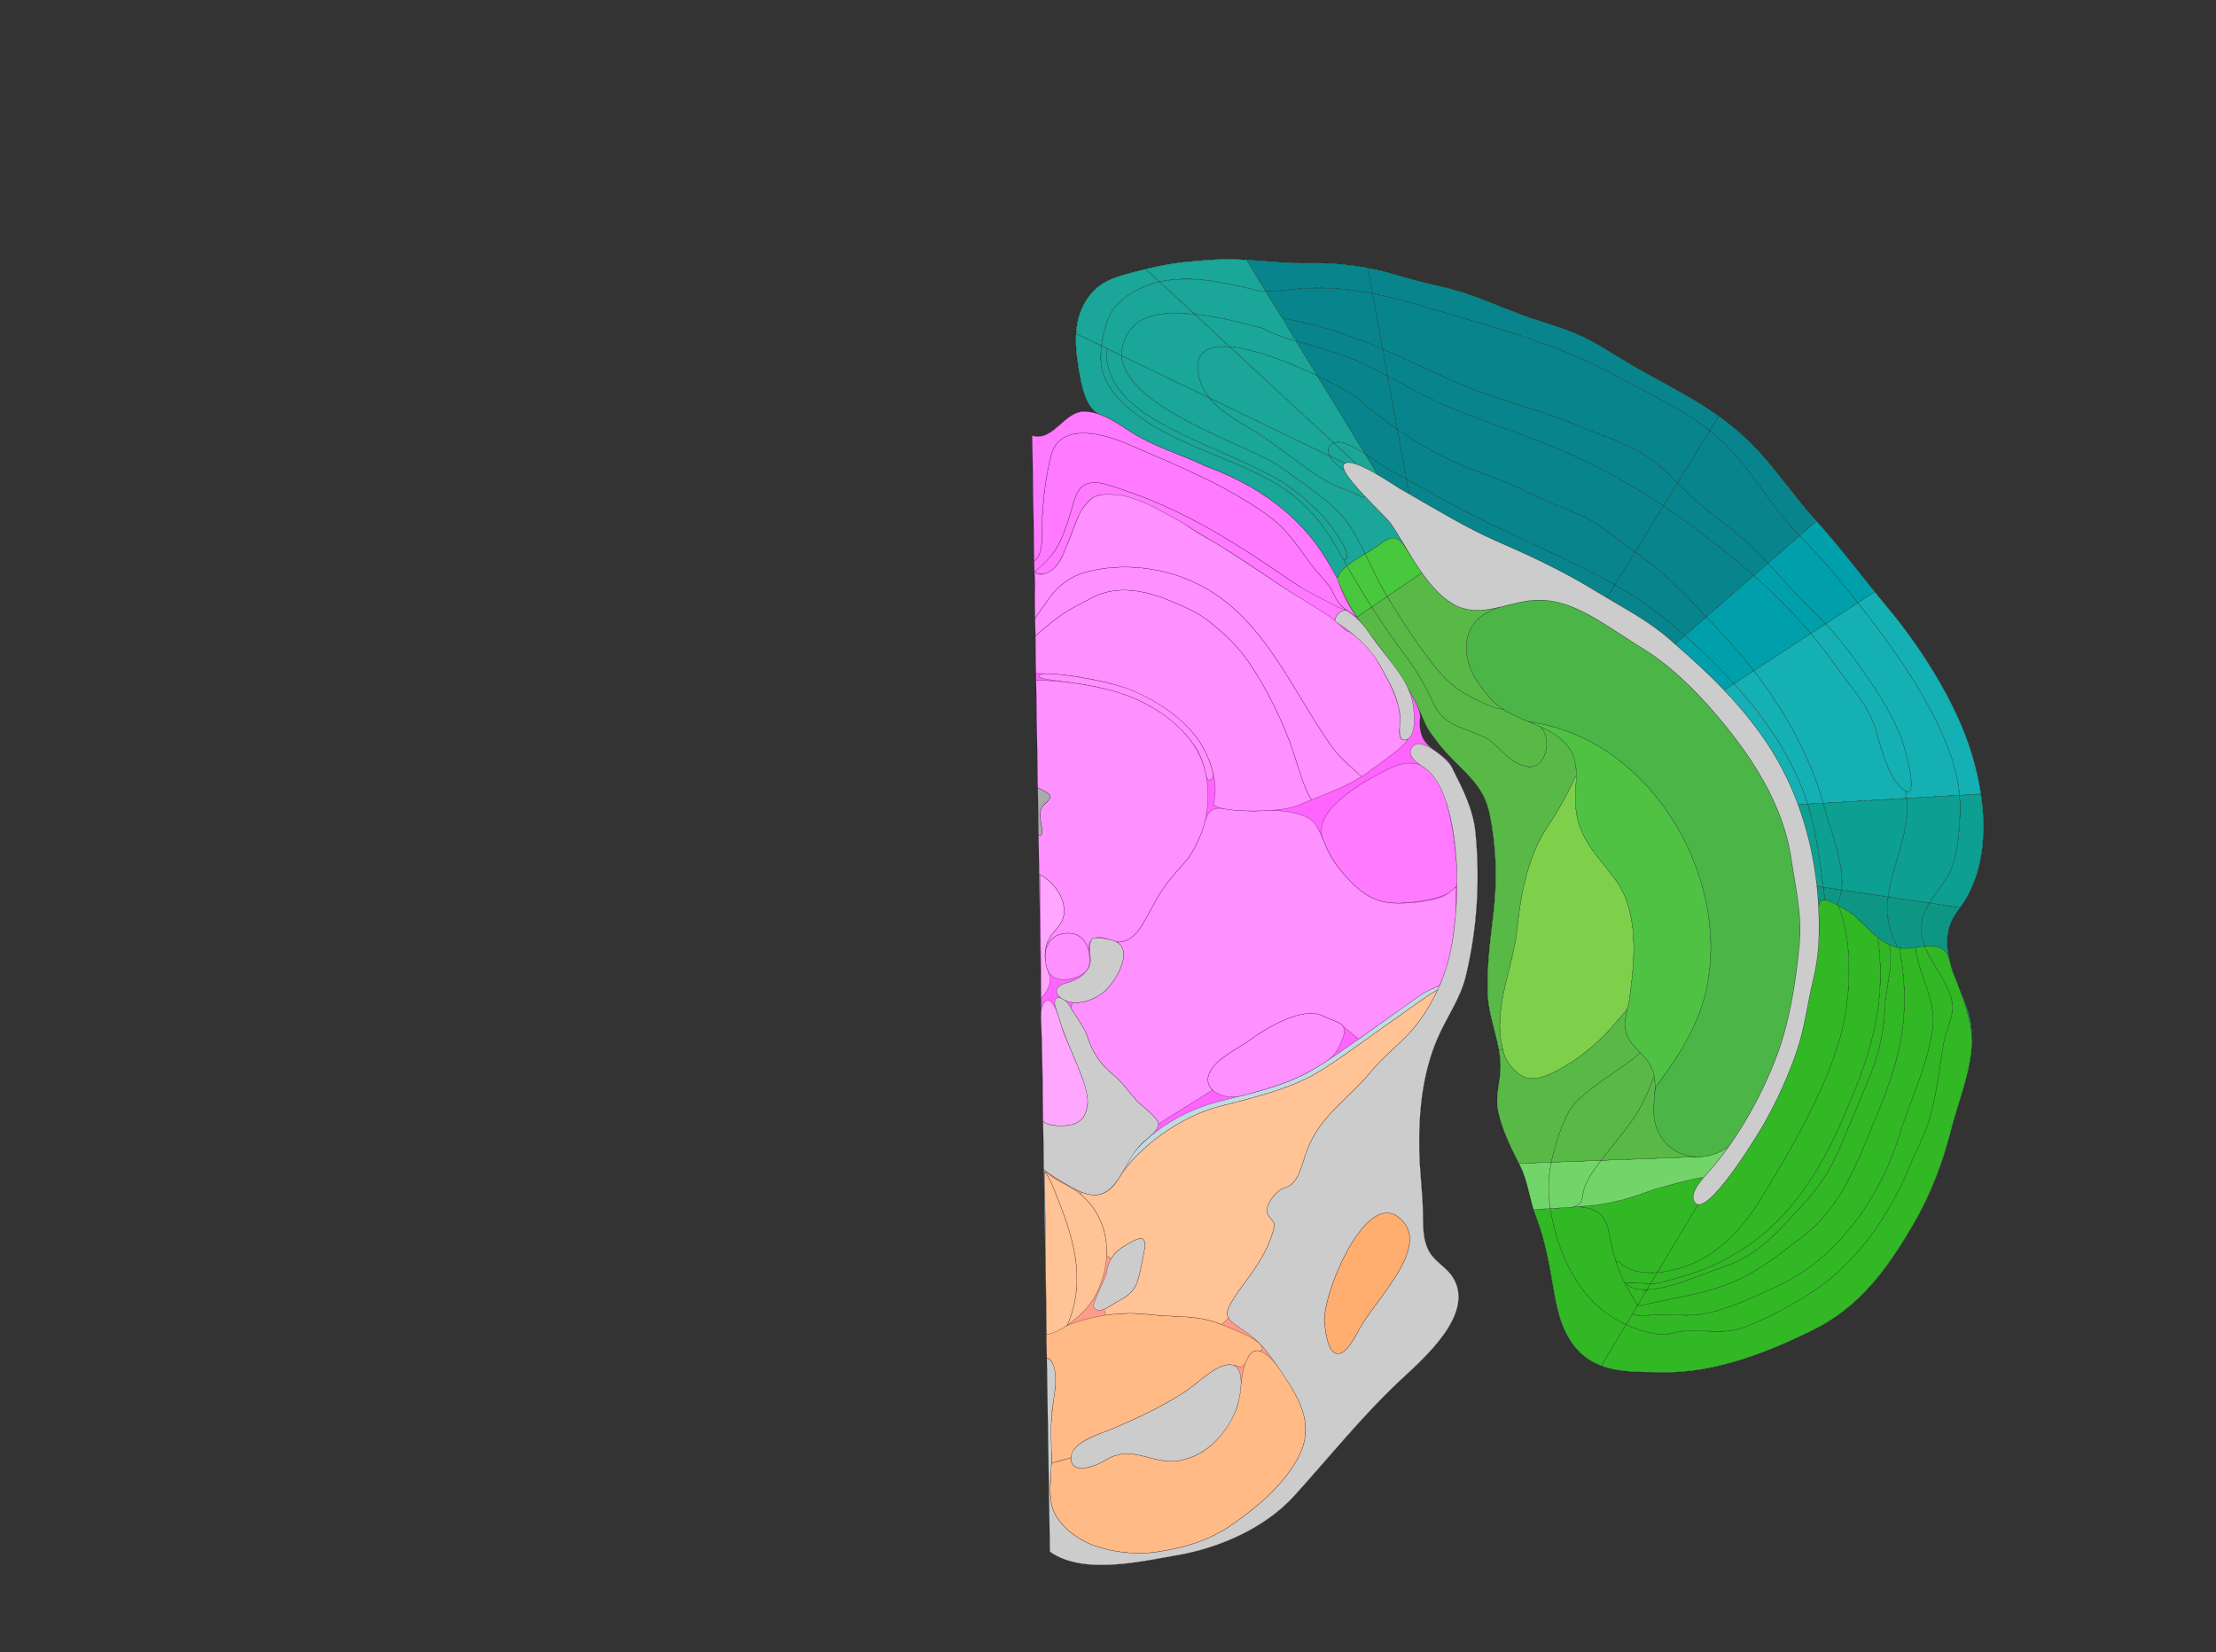 <svg width="11072" height="8256" xmlns="http://www.w3.org/2000/svg">
<rect width="100%" height="100%" fill="#333333" stroke="none"/>
<g transform="scale(1.0)">
<g id="180638575" order="1" parent_id="" graphic_group_label_id="28" graphic_group_label="Atlas - Adult Mouse" sub_image_id="100966117" transform=" scale(1.0, 1.0)"><path id="180638577" parent_id="180638575" order="0" structure_id="8" d="M5157.132,2176.551
			c105.369,32.61,159.374-122.223,261.83-120.126c27.567,0.565,54.396,6.831,80.541,16.673h0.017
			c-79.863-30.153-98.008-161.155-110.209-231.025c-23.367-133.873-28.508-275.998,69.561-383.526
			c53.639-58.813,125.958-78.442,200.109-97.943c84.189-22.127,167.313-41.729,254.098-50.859
			c49.859-5.252,99.955-9.353,149.988-12.57c158.213-10.163,316.039,20.847,474.373,17.368
			c150.404-3.29,297.621,16.594,442.328,59.781c70.057,20.898,138.91,39.307,210.297,54.877
			c138.104,30.116,252.621,81.903,384.295,133.094c105.222,40.918,215.103,67.164,317.4,112.943
			c98.829,44.234,186.361,106.602,279.889,159.935c208.429,118.862,403.217,206.157,577.797,380.652
			c117.219,117.175,208.523,258.327,319.395,380.108c128.076,140.713,241.865,295.443,363.699,441.518
			c150.213,180.073,302.285,415.607,386.559,634.971c101.609,264.401,152.422,632.688-34.027,874.37
			c-126.721,164.261-6.961,331.621,47.473,505.153c62.285,198.502-33.363,398.931-82.543,589.01
			c-44.492,172.006-100.576,323.719-190.879,478.39c-12.504,21.435-25.107,42.608-37.924,63.494
			c-116.717,190.474-249.262,356.985-457.049,460.634c-227.762,113.581-497.438,219.27-755.251,214.207
			c-142.14-2.805-301.222,8.161-412.104-96.814c-85.338-80.793-114.395-198.658-133.324-310.356
			c-20.789-122.622-43.127-254.044-88.695-370.332c-32.227-82.228-40.003-177.14-80.009-255.301
			c-44.171-86.315-88.063-174.015-109.013-269.241c-17.492-79.552,9.383-139.734,11.104-217.917
			c2.731-123.544-58.187-242.856-63.801-367.731c-6.248-138.728,13.841-277.215,29.335-414.691
			c18.712-166.049,13.448-329.432-21.07-493.173c-6.195-29.388-16.537-59.331-30.182-86.081
			c-23.141-45.34-57.691-85.389-93.438-121.319c-37.67-37.851-75.201-74.322-110.397-114.552
			c-9.587-10.957-18.155-22.38-26.881-34.026c-21.858-29.177-45.319-57.858-59.987-91.541
			c-13.238-30.377-26.271-60.841-40.553-90.767c31.445,69.528,4.241,62.488,18.135,131.978
			c18.298,91.47,117.711,101.51,155.993,177.853c52.476,104.615,106.495,206.764,118.3,325.451
			c23.932,240.56,8.448,485.703-48.648,720.689c-27.289,112.296-97.23,206.157-142.283,312.086
			c-74.733,175.764-93.043,367.906-89.719,557.05c1.674,95.415,14.066,189.946,17.729,285.054
			c2.91,75.723-6.438,163.963,38.435,230.867c30.126,44.91,83.873,71.797,113.052,120.084
			c112.241,185.775-155.613,410.371-272.104,520.303c-187.519,176.934-349.633,379.818-522.453,570.559
			c-143.992,158.894-371.903,259.51-581.195,295.59c-184.379,31.799-472.915,101.183-639.757-16.92L5157.132,2176.551z" style="stroke:black;fill:#bfdae3"/><path id="180638578" parent_id="180638575" order="1" structure_id="688" d="M9785.07,4546.788
			c186.447-241.683,135.637-609.968,34.027-874.37c-84.275-219.364-236.348-454.898-386.561-634.971
			c-121.834-146.074-235.623-300.805-363.697-441.519c-110.871-121.78-202.176-262.933-319.395-380.107
			c-174.581-174.495-369.369-261.79-577.797-380.652c-93.525-53.333-181.061-115.701-279.889-159.935
			c-102.299-45.779-212.181-72.025-317.4-112.943c-131.674-51.189-246.191-102.978-384.295-133.094
			c-71.389-15.571-140.241-33.979-210.297-54.877c-144.707-43.188-291.924-63.071-442.328-59.781
			c-158.335,3.479-316.161-27.531-474.373-17.368c-50.034,3.218-100.129,7.318-149.988,12.57
			c-86.785,9.13-169.908,28.731-254.099,50.858c-74.149,19.502-146.472,39.132-200.108,97.944
			c-98.067,107.528-92.926,249.653-69.561,383.526c12.2,69.87,30.346,200.872,110.209,231.024
			c67.273,25.313,126.939,73.525,189.332,108.811c108.561,61.393,226.531,94.872,337.895,149.44
			c249.963,90.563,470.319,243.106,606.791,474.676c59.729,101.342,88.48,204.098,161.209,298.625
			c80.303,104.369,223.436,289.914,285.135,419.183c14.282,29.925,27.313,60.389,40.553,90.767
			c14.668,33.681,38.129,62.363,59.987,91.541c8.726,11.646,17.294,23.068,26.881,34.025
			c35.196,40.23,72.729,76.703,110.397,114.552c35.746,35.931,70.299,75.98,93.438,121.319
			c13.645,26.75,23.984,56.694,30.182,86.081c34.52,163.742,39.783,327.125,21.07,493.173
			c-15.494,137.477-35.583,275.965-29.335,414.691c5.615,124.875,66.532,244.188,63.801,367.731
			c-1.722,78.183-28.597,138.365-11.104,217.917c20.947,95.227,64.842,182.925,109.013,269.241
			c40.006,78.161,47.783,173.074,80.009,255.301c45.568,116.288,67.907,247.71,88.695,370.332
			c18.931,111.699,47.985,229.563,133.324,310.356c110.883,104.977,269.967,94.012,412.104,96.814
			c257.813,5.063,527.487-100.626,755.251-214.207c207.787-103.648,340.334-270.16,457.049-460.634
			c12.816-20.886,25.418-42.062,37.926-63.494c90.301-154.671,146.385-306.384,190.877-478.39
			c49.178-190.08,144.826-390.508,82.545-589.01C9778.109,4878.409,9658.348,4711.049,9785.07,4546.788z M9086.961,4706.105
			c-2.713,65.931-12.914,128.067-28.102,191.697c-28.102,117.657-42.037,239.251-80.803,352.916
			c-41.955,123.199-96.236,242.6-159.625,356.318c-17.045,30.465-252.019,425.07-334.19,411.804
			c-7.53-1.129-13.863-5.771-18.506-14.351c-18.225-33.489,11.521-78.963,43.554-116.984c18.104-21.665,36.997-40.846,48.138-54.165
			c131.897-156.892,242.608-355.127,315.956-546.12c69.027-179.445,100.801-386.84,117.986-577.367
			c12.49-139.041-21.58-282.676-42.049-420.949c-40.199-272.566-200.34-513.466-375.354-718.525
			c-106.812-125.104-233.486-250.146-375.474-335.433c-32.357-19.374-63.41-40.765-95.535-61.308
			c-86.171-54.967-172.323-114.01-265.25-147.572c-63.294-22.881-129.738-33.816-201.439-23.622
			c-121.42,17.298-252.644,84.832-371.045,18.476c-88.506-49.604-155.104-144.062-213.783-239.308
			c-35.035-56.769-67.237-113.913-99.713-161.903c-13.76-20.332-73.428-77.711-129.875-137.387
			c-47.621-50.331-92.931-102.362-106.137-135.18c-4.689-11.574-5.419-20.713-0.922-26.607c1.309-1.768,2.954-3.208,4.771-4.484
			c11.231-7.496,31.217-5.148,55.554,3.121c31.885,10.646,71.276,31.49,108.347,53.287c53.916,31.514,102.857,65.186,116.92,73.034
			c13.055,7.365,26.108,14.814,39.248,22.345c142.518,81.782,289.33,171.318,437.082,235.882
			c156.158,68.258,324.478,145.477,482.25,241.993c23.431,14.356,46.517,28.054,69.264,41.423
			c112.811,66.36,216.715,123.876,306.667,201.577c11.764,10.214,23.44,20.263,34.866,30.232
			c90.133,78.53,170.251,151.893,244.516,229.84c65.521,68.685,126.426,140.936,185.57,223.446
			c77.838,108.505,138.967,226.674,184.578,350.577c47.973,130.521,78.764,267.302,93.475,405.833
			c3.695,33.135,6.309,66.453,8.006,99.786C9089.094,4587.691,9089.363,4647.003,9086.961,4706.105z" style="stroke:black;fill:#b0ffb8"/><path id="180638656" parent_id="180638575" order="2" structure_id="421" d="M9068.857,2595.927c2.379,2.625,4.842,5.332,7.137,7.958
			l-1.727,1.607l-83.568,72.69c-148.371-151.237-246.961-347.517-403.938-488.72c-14.394-12.918-29.28-25.412-44.579-37.485
			l43.861-71.233l1.062-1.514c55.8,39.804,110.005,84.291,162.329,136.627C8866.637,2332.979,8958.008,2474.13,9068.857,2595.927z" style="stroke:black;fill:#08858c"/><path id="180638655" parent_id="180638575" order="3" structure_id="973" d="M8990.699,2678.184l-156.84,136.567
			c-16.641-17.708-33.695-35.409-51.332-52.853c-90.301-89.175-162.766-137.701-260.111-218.447
			c-56.835-47.19-103.446-91.797-141.518-129.467l161.283-262.008c15.299,12.073,30.186,24.567,44.579,37.485
			C8743.738,2330.666,8842.328,2526.944,8990.699,2678.184z" style="stroke:black;fill:#08858c"/><path id="180638654" parent_id="180638575" order="4" structure_id="573" d="M8833.859,2814.75l-71.135,61.93
			c-65.182-57.708-132.24-112.809-200.095-165.399c-82.727-64.171-167.851-126.809-251.877-183.388l70.146-113.908
			c38.071,37.669,84.683,82.275,141.518,129.467c97.345,80.746,169.81,129.271,260.11,218.448
			C8800.164,2779.342,8817.219,2797.043,8833.859,2814.75z" style="stroke:black;fill:#08858c"/><path id="180638653" parent_id="180638575" order="5" structure_id="613" d="M8762.725,2876.681l-237.277,206.63
			c-71.299-75.082-143.669-149.315-220.309-219.155c-42.342-38.519-88.952-72.477-136.141-106.009l141.755-230.252
			c84.026,56.58,169.15,119.216,251.877,183.387C8630.484,2763.872,8697.543,2818.972,8762.725,2876.681z" style="stroke:black;fill:#08858c"/><path id="180638652" parent_id="180638575" order="6" structure_id="74" d="M8525.447,3083.311l-106.866,93.023
			c-99.722-88.446-205.073-168.816-322.669-237.015c-9.436-5.509-18.869-10.936-28.387-16.275l101.474-164.897
			c47.188,33.533,93.798,67.49,136.14,106.009C8381.778,2933.995,8454.148,3008.229,8525.447,3083.311z" style="stroke:black;fill:#08858c"/><path id="180638651" parent_id="180638575" order="7" structure_id="121" d="M8418.581,3176.334l-48.248,41.938l-0.573,0.675
			c-11.426-9.97-23.103-20.02-34.866-30.233c-89.952-77.701-193.856-135.216-306.667-201.576l4.471-7.558l34.83-56.534
			c9.517,5.341,18.949,10.767,28.386,16.274C8213.508,3007.518,8318.859,3087.888,8418.581,3176.334z" style="stroke:black;fill:#08858c"/><path id="180638662" parent_id="180638575" order="8" structure_id="593" d="M8587.104,2079.229l-1.062,1.515l-43.861,71.233
			c-134.895-106.525-304.64-184.222-452.577-265.753c-227.336-125.207-482.261-211.047-729.766-281.53
			c-166.764-47.543-331.92-104.264-502.379-137.44l-23.396-128.245c48.889,9.131,97.4,20.932,145.704,35.313
			c70.108,20.943,138.924,39.329,210.281,54.846c138.11,30.189,252.61,81.967,384.293,133.14
			c105.229,40.939,215.149,67.165,317.451,112.977c98.771,44.203,186.312,106.551,279.884,159.902
			C8317.556,1918.415,8456.845,1986.105,8587.104,2079.229z" style="stroke:black;fill:#08858c"/><path id="180638661" parent_id="180638575" order="9" structure_id="821" d="M8542.182,2151.979l-161.283,262.007
			c-44.772-44.47-77.792-79.306-102.035-97.561c-133.637-100.808-269.486-135.776-420.479-199.29
			c-169.645-71.374-334.111-105.644-507.731-175.042c-147.833-59.071-294.746-133.881-442.56-196.946l-50.635-277.893
			c170.459,33.177,335.617,89.896,502.381,137.439c247.504,70.483,502.429,156.324,729.765,281.531
			C8237.542,1967.756,8407.287,2045.451,8542.182,2151.979z" style="stroke:black;fill:#08858c"/><path id="180638660" parent_id="180638575" order="10" structure_id="721" d="M8380.898,2413.984l-70.146,113.908
			c-2.363-1.71-4.809-3.252-7.171-4.879c-186.011-124.524-408.776-240.486-618.36-319.802
			c-150.049-56.708-301.445-108.985-450.07-170.623c-104.686-43.528-202.902-100.217-302.736-153.554l-24.318-133.889
			c147.813,63.065,294.727,137.875,442.559,196.946c173.621,69.398,338.088,103.667,507.732,175.042
			c150.991,63.514,286.842,98.482,420.478,199.29C8303.106,2334.678,8336.126,2369.515,8380.898,2413.984z" style="stroke:black;fill:#08858c"/><path id="180638659" parent_id="180638575" order="11" structure_id="778" d="M8303.582,2523.014c2.362,1.627,4.808,3.169,7.171,4.879
			l-141.754,230.252c-46.259-32.882-92.929-65.342-136.481-101.261c-64.525-53.31-148.736-89.921-227.008-120.304
			c-124.713-48.537-241.455-115.501-368.018-159.602c-174.148-60.654-318.384-134.924-456.453-231.086l-48.625-266.858
			c99.834,53.337,198.051,110.025,302.736,153.554c148.625,61.638,300.021,113.916,450.07,170.623
			C7894.807,2282.528,8117.57,2398.489,8303.582,2523.014z" style="stroke:black;fill:#08858c"/><path id="180638658" parent_id="180638575" order="12" structure_id="33" d="M8168.999,2758.146l-101.474,164.897
			c-263.939-149.256-547.856-258.101-813.139-402.427c-76.443-41.56-152.072-84.378-228.191-126.525l-45.156-248.197
			c138.068,96.162,282.304,170.432,456.453,231.086c126.563,44.1,243.305,111.063,368.018,159.602
			c78.271,30.382,162.48,66.994,227.008,120.304C8076.07,2692.804,8122.74,2725.264,8168.999,2758.146z" style="stroke:black;fill:#08858c"/><path id="180638657" parent_id="180638575" order="13" structure_id="305" d="M8067.525,2923.044l-34.828,56.535l-4.472,7.557
			c-22.747-13.369-45.833-27.065-69.265-41.422c-157.771-96.519-326.092-173.736-482.248-241.994
			c-147.754-64.563-294.565-154.099-437.082-235.882l-13.437-73.746c76.119,42.146,151.748,84.966,228.19,126.524
			C7519.669,2664.943,7803.586,2773.788,8067.525,2923.044z" style="stroke:black;fill:#08858c"/><path id="180638668" parent_id="180638575" order="14" structure_id="805" d="M6834.064,1339.009l23.396,128.245
			c-25.116-4.846-50.392-9.191-75.824-12.951c-90.353-13.305-181.996-18.52-273.126-12.347
			c-59.195,4.092-123.02,16.325-184.658,13.717l-90.998-149.062l0.459-7.91c101.341,6.144,202.605,18.113,304.146,15.852
			C6637.667,1312.396,6736.534,1320.493,6834.064,1339.009z" style="stroke:black;fill:#08858c"/><path id="180638667" parent_id="180638575" order="15" structure_id="41" d="M6857.46,1467.254l50.635,277.893
			c-31.009-13.321-62.092-25.978-93.246-37.967c-150.735-57.944-244.517-87.335-408.14-115.794l-82.857-135.713
			c61.639,2.608,125.463-9.625,184.658-13.717c91.13-6.173,182.773-0.958,273.126,12.347
			C6807.068,1458.063,6832.344,1462.408,6857.46,1467.254z" style="stroke:black;fill:#08858c"/><path id="180638666" parent_id="180638575" order="16" structure_id="501" d="M6908.096,1745.146l24.318,133.889
			c-38.807-20.771-77.938-41.037-117.715-59.878c-111.675-52.735-223.721-81.339-338.757-114.39l-69.233-113.382
			c163.625,28.459,257.403,57.849,408.141,115.794C6846.003,1719.169,6877.086,1731.825,6908.096,1745.146z" style="stroke:black;fill:#08858c"/><path id="180638665" parent_id="180638575" order="17" structure_id="565" d="M6932.414,1879.035l48.625,266.859
			c-65.659-45.722-129.896-96.457-195.309-152.996c-23.187-20.019-103.133-66.68-204.14-115.09l-105.649-173.041
			c115.037,33.051,227.082,61.653,338.758,114.39C6854.477,1837.999,6893.607,1858.265,6932.414,1879.035z" style="stroke:black;fill:#08858c"/><path id="180638664" parent_id="180638575" order="18" structure_id="257" d="M6981.039,2145.895l45.157,248.197
			c-32.588-18.123-65.34-36.076-98.17-53.695c-19.951-10.752-62.198-43.28-108.661-73.248l-237.773-389.34
			c101.008,48.41,180.953,95.071,204.141,115.09C6851.145,2049.438,6915.38,2100.174,6981.039,2145.895z" style="stroke:black;fill:#08858c"/><path id="180638663" parent_id="180638575" order="19" structure_id="469" d="M7026.195,2394.092l13.437,73.746
			c-13.14-7.529-26.194-14.979-39.248-22.344c-14.063-7.85-63.005-41.521-116.921-73.035l0.081-0.167l-64.179-105.144
			c46.463,29.967,88.709,62.496,108.66,73.248C6960.855,2358.016,6993.607,2375.969,7026.195,2394.092z" style="stroke:black;fill:#08858c"/><path id="180638673" parent_id="180638575" order="20" structure_id="671" d="M6232.854,1306.611l90.998,149.062
			c-19.543-0.774-38.942-3.049-57.877-7.576c-78.59-18.896-150.314-36.571-233.021-46.669c-81.2-9.872-163.084-10.166-239.936,7.016
			l-69.457-64.213c62.444-15.041,124.928-27.67,189.504-34.508c49.914-5.192,100.013-9.308,150.041-12.507
			c56.781-3.638,113.479-2.032,170.207,1.485L6232.854,1306.611z" style="stroke:black;fill:#1aa698"/><path id="180638672" parent_id="180638575" order="21" structure_id="965" d="M6323.852,1455.673l82.857,135.713
			c-0.837-0.152,70.154,113.534,69.232,113.382c-20.905-6.194-77.25-23.984-87.086-27.985
			c-29.398-11.957-44.096-16.66-75.395-33.839l-13.014-4.633c-128.443-31.091-203.61-55.283-331.924-67.575l-175.508-162.292
			c76.852-17.181,158.734-16.887,239.936-7.016c82.707,10.099,154.434,27.771,233.021,46.669
			C6284.908,1452.625,6304.309,1454.899,6323.852,1455.673z" style="stroke:black;fill:#1aa698"/><path id="180638671" parent_id="180638575" order="22" structure_id="774" d="M6475.941,1704.77l105.649,173.041
			c-136.835-65.568-312.199-134.439-437.394-144.701l-175.674-162.373c128.313,12.292,203.479,36.484,331.924,67.576l17.385,6.188
			c15.703,8.915,20.107,11.918,34.131,17.36c21.209,8.231,38.881,16.091,54.744,21.116
			C6433.805,1691.536,6449.195,1697.12,6475.941,1704.77z" style="stroke:black;fill:#1aa698"/><path id="180638670" parent_id="180638575" order="23" structure_id="906" d="M6581.592,1877.811l237.773,389.338
			c-56.412-36.3-119.023-68.758-155.676-53.623l-519.49-480.416C6269.393,1743.37,6444.757,1812.242,6581.592,1877.811z" style="stroke:black;fill:#1aa698"/><path id="180638669" parent_id="180638575" order="24" structure_id="279" d="M6819.365,2267.148l64.18,105.144l-0.082,0.167
			c-37.068-21.796-76.461-42.64-108.346-53.287l0.719-2.008l-112.146-103.641C6700.342,2198.39,6762.953,2230.85,6819.365,2267.148z
			" style="stroke:black;fill:#1aa698"/><path id="180638678" parent_id="180638575" order="25" structure_id="442" d="M5723.561,1344.229l69.457,64.214
			c-79.345,17.719-153.223,53.985-215.566,117.524c-27.023,27.545-47.667,78.616-60.833,132.73
			c-5.64,23.465-9.933,47.492-12.743,70.33l-118.255-57.124l-9.772-0.513c4.123-77.016,26.41-150.74,83.02-212.857
			c53.656-58.827,125.96-78.432,200.104-97.899C5680.579,1354.971,5702.025,1349.477,5723.561,1344.229z" style="stroke:black;fill:#1aa698"/><path id="180638677" parent_id="180638575" order="26" structure_id="434" d="M5793.018,1408.443l175.508,162.292
			c-6.27-0.567-12.621-1.134-19.142-1.695c-128.035-10.55-248.091-2.092-308.015,87.947
			c-27.799,41.864-38.848,82.137-36.565,120.785l-67.058-32.371l-33.873-16.374c4.444-30.017,4.444-30.017,8.301-50.396
			l4.442-19.934c0.953-3.918,1.946-7.82,2.978-11.698c13.211-49.688,32.789-95.48,57.855-121.032
			C5639.795,1462.429,5713.673,1426.162,5793.018,1408.443z" style="stroke:black;fill:#1aa698"/><path id="180638676" parent_id="180638575" order="27" structure_id="610" d="M5968.523,1570.735l175.676,162.373
			c-102.213-8.46-170.92,22.235-157.768,125.518c6.668,52.222,27.791,94.817,57.496,131.204l-439.125-212.059
			c-2.281-38.646,8.768-78.918,36.566-120.784c59.922-90.039,179.979-98.498,308.014-87.947
			C5955.902,1569.604,5962.256,1570.168,5968.523,1570.735z" style="stroke:black;fill:#1aa698"/><path id="180638675" parent_id="180638575" order="28" structure_id="274" d="M6144.199,1733.108l519.49,480.415
			c-8.375,3.459-15.294,9.309-20.578,18.209c-9.023,15.283-6.335,32.211,2.271,48.549L6043.93,1989.83
			c-29.705-36.387-50.828-78.98-57.496-131.204C5973.279,1755.344,6041.986,1724.648,6144.199,1733.108z" style="stroke:black;fill:#1aa698"/><path id="180638674" parent_id="180638575" order="29" structure_id="330" d="M6663.689,2213.523l112.146,103.641l-0.72,2.008
			c-24.336-8.27-44.32-10.617-55.554-3.12l-74.183-35.771c-8.604-16.336-11.293-33.266-2.271-48.549
			C6648.396,2222.833,6655.314,2216.982,6663.689,2213.523z" style="stroke:black;fill:#1aa698"/><path id="180638684" parent_id="180638575" order="30" structure_id="542" d="M6714.275,2799.723
			c5.242,9.485,10.648,18.883,15.973,28.284c-24.395,19.685-42.107,39.595-44.234,58.18l-8.449,4.042
			c-13.295-27.992-27.43-56.139-43.98-84.163c-136.54-231.62-356.88-384.141-606.788-474.718
			c-111.371-54.57-229.336-88.072-337.894-149.425c-62.405-35.291-122.096-83.519-189.352-108.833
			c-79.852-30.108-98.033-161.18-110.238-231.036c-9.824-56.499-16.418-114.462-13.467-170.662l9.773,0.512l118.255,57.124
			c-4.054,33.922-4.894,65.298-2.099,88.964c10.318,87.688,65.084,157.04,129.418,214.014
			c133.834,118.605,303.078,185.743,466.394,252.725c91.151,37.418,179.063,75.886,265.13,124.197
			c22.82,12.785,44.488,26.504,65.253,41.152c112.01,79.101,195.306,184.442,261.909,305.77
			C6697.956,2770.53,6706.033,2785.127,6714.275,2799.723z" style="stroke:black;fill:#1aa698"/><path id="180638683" parent_id="180638575" order="31" structure_id="606" d="M6615.23,2585.15
			c-53.638-56.144-110.725-108.737-173.944-153.334c-28.699-20.264-58.706-38.843-90.183-55.318
			c-182.377-95.299-326.123-143.953-508.74-238.75c-140.205-72.835-303.611-182.574-313.137-357.292
			c-0.588-10.723,0.199-24.294,0.974-38.698l-26.326-12.73c-4.054,33.922-4.894,65.298-2.099,88.964
			c10.318,87.687,65.084,157.04,129.418,214.013c133.834,118.605,303.078,185.744,466.394,252.725
			c91.151,37.418,179.063,75.886,265.13,124.197c22.82,12.785,44.488,26.504,65.253,41.152
			c112.01,79.102,195.306,184.443,261.909,305.77c8.077,14.682,16.154,29.279,24.396,43.875l0.994-0.516
			C6780.083,2791.451,6633.902,2604.656,6615.23,2585.15z" style="stroke:black;fill:#1aa698"/><path id="180638682" parent_id="180638575" order="32" structure_id="430" d="M6821.268,2767.344
			c-31.004,18.706-64.895,39.537-91.02,60.662c-5.323-9.399-10.73-18.799-15.973-28.283l0.994-0.516
			c64.813-7.757-81.367-194.552-100.039-214.058c-53.638-56.144-110.725-108.737-173.944-153.333
			c-28.699-20.264-58.706-38.844-90.183-55.319c-182.377-95.299-326.123-143.953-508.74-238.75
			c-140.205-72.835-303.611-182.574-313.137-357.292c-0.588-10.722,0.199-24.294,0.974-38.698l74.604,36.013
			c15.623,264.884,656.36,453.309,794.205,556.379c97.137,72.763,257.549,172.566,328.441,269.534
			C6763.709,2653.279,6793.146,2709.719,6821.268,2767.344z" style="stroke:black;fill:#1aa698"/><path id="180638681" parent_id="180638575" order="33" structure_id="687" d="M7051.439,2781.613l-0.166,0.086
			c-51.539-81.715-72.721-128.053-158.776-59.732c-15.25,12.137-41.961,27.78-71.229,45.377
			c-28.121-57.625-57.559-114.064-93.815-163.658c-70.894-96.969-231.306-196.772-328.44-269.535
			c-137.846-103.07-778.582-291.495-794.207-556.378l439.125,212.058c69.539,85.259,186.197,136.335,274.883,197.251
			c99.992,68.726,192.107,145.977,295.614,209.903c62.119,38.29,130.808,53.932,193.946,88.129l13.479-2.791
			c56.448,59.676,116.115,117.055,129.875,137.387C6984.201,2667.7,7016.404,2724.846,7051.439,2781.613z" style="stroke:black;fill:#1aa698"/><path id="180638680" parent_id="180638575" order="34" structure_id="590" d="M6821.852,2482.324l-13.479,2.791
			c-63.141-34.197-131.828-49.84-193.947-88.129c-103.506-63.928-195.621-141.18-295.614-209.903
			c-88.685-60.917-205.343-111.993-274.882-197.251l601.453,290.451c14.971,28.299,47.521,54.658,66.913,66.999l3.42-0.136
			C6728.921,2379.962,6774.23,2431.993,6821.852,2482.324z" style="stroke:black;fill:#1aa698"/><path id="180638679" parent_id="180638575" order="35" structure_id="622" d="M6714.793,2320.536
			c-4.497,5.894-3.77,15.034,0.922,26.606l-3.42,0.137c-19.393-12.341-51.943-38.699-66.913-67l74.183,35.771
			C6717.747,2317.329,6716.102,2318.77,6714.793,2320.536z" style="stroke:black;fill:#1aa698"/><path id="180638650" parent_id="180638575" order="36" structure_id="532" d="M9367.121,2957.445l-84.676,55.32
			c-88.664-112.244-181.926-225.082-283.008-325.736c-2.969-2.948-5.854-5.897-8.738-8.848l83.568-72.69l1.727-1.606
			C9178.191,2716.915,9271.344,2838.657,9367.121,2957.445z" style="stroke:black;fill:#009fac"/><path id="180638649" parent_id="180638575" order="37" structure_id="241" d="M9282.445,3012.768l-160.848,104.935
			c-25.309-27.554-50.93-53.688-75.922-77.089c-76.332-71.592-140.586-149.78-211.816-225.862l156.84-136.567
			c2.885,2.949,5.77,5.898,8.738,8.847C9100.52,2787.684,9193.781,2900.521,9282.445,3012.768z" style="stroke:black;fill:#009fac"/><path id="180638648" parent_id="180638575" order="38" structure_id="635" d="M9121.598,3117.702l-74.021,48.333
			c-87.104-103.369-183.607-199.519-284.854-289.354l71.137-61.93c71.23,76.082,135.482,154.271,211.816,225.862
			C9070.668,3064.012,9096.289,3090.146,9121.598,3117.702z" style="stroke:black;fill:#009fac"/><path id="180638647" parent_id="180638575" order="39" structure_id="683" d="M9047.578,3166.034l-285.096,186.085
			c-51.549-66.574-106.393-130.27-163.354-190.686c-24.532-26.068-49.066-52.138-73.682-78.123l237.277-206.63
			C8863.969,2966.516,8960.473,3062.666,9047.578,3166.034z" style="stroke:black;fill:#009fac"/><path id="180638645" parent_id="180638575" order="40" structure_id="308" d="M8762.482,3352.119l-99.135,64.615
			c-26.844-29.526-54.172-58.131-81.82-85.897c-53.345-53.485-107.248-105.298-162.946-154.503l106.866-93.023
			c24.615,25.985,49.149,52.055,73.682,78.123C8656.09,3221.852,8710.934,3285.545,8762.482,3352.119z" style="stroke:black;fill:#009fac"/><path id="180638646" parent_id="180638575" order="41" structure_id="340" d="M8663.348,3416.735l-49.072,32.051
			c-74.265-77.947-154.383-151.312-244.516-229.84l0.573-0.675l48.248-41.938c55.698,49.206,109.602,101.018,162.946,154.503
			C8609.176,3358.604,8636.504,3387.208,8663.348,3416.735z" style="stroke:black;fill:#009fac"/><path id="180638644" parent_id="180638575" order="42" structure_id="97" d="M9897.662,3967.695l-107.154,6.259
			c-7.811-87.562-31.529-172.874-64.793-254.876c-99.621-245.677-260.217-473.176-423.168-680.755
			c-6.648-8.547-13.375-17.01-20.102-25.557l84.676-55.321c21.625,26.864,43.414,53.559,65.449,80
			c150.164,180.077,302.291,415.612,386.555,634.993C9853.51,3761.91,9882.072,3863.286,9897.662,3967.695z" style="stroke:black;fill:#15b0b3"/><path id="180638643" parent_id="180638575" order="43" structure_id="1127" d="M9790.508,3973.955l-264.424,15.386
			c-1.162-10.214-2.744-20.422-4.742-30.706l2.104-4.275c63.34,25.875-8.436-227.229-26.088-272.04
			c-51.92-132.206-133.162-250.309-215.717-366.727c-45.332-64.01-102.039-134.746-160.043-197.892l160.848-104.936
			c6.727,8.546,13.455,17.01,20.102,25.557c162.951,207.58,323.547,435.078,423.168,680.756
			C9758.979,3801.081,9782.697,3886.395,9790.508,3973.955z" style="stroke:black;fill:#15b0b3"/><path id="180638642" parent_id="180638575" order="44" structure_id="234" d="M9497.357,3682.319
			c17.652,44.812,89.428,297.915,26.088,272.04c-3.191-1.281-6.73-3.305-10.613-5.989
			c-85.172-60.472-125.309-255.173-145.469-315.918c-39.086-117.683-124.371-201.197-195.273-303.988
			c-38.697-56.045-80.367-110.129-124.512-162.428l74.02-48.333c58.006,63.146,114.713,133.882,160.045,197.893
			C9364.195,3432.011,9445.438,3550.113,9497.357,3682.319z" style="stroke:black;fill:#15b0b3"/><path id="180638641" parent_id="180638575" order="45" structure_id="289" d="M9526.084,3989.34l-416.775,24.187
			c-67.715-238.941-193.035-463.084-346.826-661.407l285.096-186.085c44.145,52.299,85.814,106.383,124.512,162.428
			c70.902,102.791,156.188,186.306,195.273,303.988c20.16,60.745,60.297,255.446,145.469,315.918
			c3.883,2.685,7.422,4.708,10.613,5.989l-2.104,4.275C9523.34,3968.918,9524.922,3979.126,9526.084,3989.34z" style="stroke:black;fill:#15b0b3"/><path id="180638640" parent_id="180638575" order="46" structure_id="729" d="M9109.309,4013.525l-77.385,4.461
			c-0.174-0.414-0.264-0.911-0.439-1.324c-70.627-222.674-209.973-425.965-368.137-599.928l99.135-64.615
			C8916.273,3550.441,9041.594,3774.584,9109.309,4013.525z" style="stroke:black;fill:#15b0b3"/><path id="180638639" parent_id="180638575" order="47" structure_id="786" d="M9031.484,4016.662c0.176,0.413,0.266,0.911,0.439,1.324
			l-41.027,2.392l-6.471,2.431c-45.613-123.902-106.742-242.07-184.578-350.576c-59.148-82.512-120.051-154.762-185.572-223.446
			l49.072-32.051C8821.512,3590.698,8960.857,3793.989,9031.484,4016.662z" style="stroke:black;fill:#15b0b3"/><path id="180638630" parent_id="180638575" order="48" structure_id="335" d="M9109.354,4433.305l91.693,13.617
			c-2.816,22.424-8.328,43.308-17.383,61.918l-4.633,13.133c-9.092-4.849-18.008-9.283-26.59-13.475
			c-14.215-6.932-25.449-10.165-34.301-10.441l-0.012-0.666l-1.615-12.453C9113.988,4467.757,9111.629,4450.49,9109.354,4433.305z" style="stroke:black;fill:#0e9684"/><path id="180638629" parent_id="180638575" order="49" structure_id="368" d="M9085.902,4528.428
			c-1.695-33.332-4.309-66.65-8.004-99.785l31.457,4.662c2.273,17.187,4.633,34.453,7.16,51.633l1.615,12.453l0.01,0.666
			c-12.277-0.474-19.959,4.557-24.75,13.033l-6.82,17.328L9085.902,4528.428z" style="stroke:black;fill:#0e9684"/><path id="180638633" parent_id="180638575" order="50" structure_id="540" d="M9780.816,4532.732l12.898,2.625
			c-2.777,3.787-5.639,7.658-8.584,11.449c-126.771,164.297-7.023,331.625,47.467,505.137
			c15.297,48.759,21.078,97.667,20.348,146.43c-3.152-83.226-28.252-160.863-58.041-244.75
			c-9.957-27.963-20.756-56.41-33.205-83.502c-23.684-51.539-13.02-121.42-80.961-137.322c-20.527-4.836-41.895-4.916-63.402-3.163
			c-4.352-11.412-8.125-23-11.238-35.015c-18.406-71.586,1.805-128.808,34.168-182.725L9780.816,4532.732z" style="stroke:black;fill:#0e9684"/><path id="180638631" parent_id="180638575" order="51" structure_id="692" d="M9479.227,4725.98l-1.943,9.016
			c-12.314-2.885-24.064-6.941-35.33-12.007c-20.172-9-38.895-21.185-56.895-35.21c-38.027-29.602-72.77-67.738-110.965-102.744
			c-23.883-21.837-54.824-41.398-85.297-57.809c-3.285-1.861-6.484-3.643-9.766-5.254l4.633-13.135
			c9.055-18.609,14.566-39.494,17.383-61.916l232.996,34.439C9424.301,4562.044,9432.012,4643.199,9479.227,4725.98z" style="stroke:black;fill:#0e9684"/><path id="180638632" parent_id="180638575" order="52" structure_id="888" d="M9434.043,4481.361l206.223,30.535
			c-32.365,53.916-52.576,111.138-34.168,182.725c3.113,12.014,6.885,23.602,11.238,35.014c-16.422,1.256-32.828,3.678-48.9,5.926
			c-7.58,1.035-15.074,2.067-22.404,2.932c-19.58,2.305-37.699,1.841-54.684-0.805c-4.77-0.674-9.457-1.599-14.064-2.69l1.943-9.015
			C9432.012,4643.199,9424.301,4562.044,9434.043,4481.361z" style="stroke:black;fill:#0e9684"/><path id="180638638" parent_id="180638575" order="53" structure_id="836" d="M9897.662,3967.695
			c29.525,199.109,11.645,409.031-103.949,567.662l-12.896-2.625l-140.551-20.836c26.918-44.848,62.383-87.416,91.113-133.955
			c49.398-79.974,59.891-234.539,61.859-326.414c0.59-26.048-0.406-51.903-2.73-77.573L9897.662,3967.695z" style="stroke:black;fill:#0d9f91"/><path id="180638637" parent_id="180638575" order="54" structure_id="427" d="M9790.508,3973.955
			c2.326,25.669,3.32,51.525,2.73,77.574c-1.969,91.873-12.461,246.439-61.859,326.414c-28.73,46.539-64.195,89.106-91.113,133.953
			l-206.223-30.533c19.697-163.53,111.379-324.78,92.039-492.022L9790.508,3973.955z" style="stroke:black;fill:#0d9f91"/><path id="180638636" parent_id="180638575" order="55" structure_id="988" d="M9526.084,3989.34
			c19.338,167.242-72.342,328.492-92.041,492.022l-232.996-34.44c15.447-126.275-56.781-302.338-84.035-405.481
			c-2.484-9.278-4.969-18.64-7.703-27.914L9526.084,3989.34z" style="stroke:black;fill:#0d9f91"/><path id="180638635" parent_id="180638575" order="56" structure_id="977" d="M9117.012,4041.439
			c27.254,103.145,99.482,279.207,84.035,405.482l-91.691-13.617c-18.992-139.961-34.641-279.725-77.432-415.318l77.385-4.459
			C9112.043,4022.8,9114.527,4032.162,9117.012,4041.439z" style="stroke:black;fill:#0d9f91"/><path id="180638634" parent_id="180638575" order="57" structure_id="1045" d="M9109.354,4433.305l-31.455-4.662
			c-14.711-138.531-45.504-275.313-93.475-405.834l6.471-2.431l41.027-2.392C9074.715,4153.58,9090.363,4293.344,9109.354,4433.305z
			" style="stroke:black;fill:#0d9f91"/><path id="180638601" parent_id="180638575" order="58" structure_id="10703" d="M8016.921,5172.707
			c-78.718,78.771-177.776,154.302-280.802,198.197c-40.418,17.223-87.174,28.869-128.488,7.834
			c-35.219-17.93-77.939-66.946-90.517-104.465c-72.163-215.285,40.528-419.511,61.942-627.498
			c14.863-144.441,40.592-292.021,101.651-425.078c29.907-65.187,74.208-122.314,109.952-184.207
			c29.486-51.101,56.213-103.268,80.997-156.936l4.042-2.143c-0.492,49.434-7.188,100.138-3.719,145.875
			c12.865,169.683,107.953,245.854,202.162,375.332c113.289,155.722,95.144,392.168,70.16,571.89
			c-3.426,24.631-5.469,54.601-18.396,76.12C8124.27,5050.354,8038.663,5150.948,8016.921,5172.707z" style="stroke:black;fill:#7ed04b"/><path id="180638628" parent_id="180638575" order="59" structure_id="1121" d="M9852.943,5198.372
			c-1.201,77.054-18.514,153.944-40.182,229.987c-0.078,0.334-0.156,0.668-0.316,1.004
			c-21.004,70.459-44.773,140.381-62.424,211.619c-9.99,38.508-20.5,75.942-31.939,112.644c0.002,0.083,0.004,0.166-0.078,0.251
			c-34.344,108.354-82.369,227.656-142.25,336.162c0.002,0.083-0.078,0.251-0.16,0.336c-5.439,9.734-10.879,19.389-16.486,28.959
			c-12.432,21.492-25.115,42.656-37.891,63.488c-116.76,190.511-249.256,356.978-457.029,460.652
			c-227.816,113.559-497.489,219.288-755.31,214.188c-101.692-1.979-212.036,3.082-307.245-32.274l2.719-7.528l119.707-199.377
			c10.176,4.832,20.598,9.326,31.095,13.404c44.183,17.689,90.031,29.865,134.516,34.988c51.509,6.013,77.591-12.533,127.114-15.974
			c113.639-7.858,197.904,21.599,311.201-23.606c95.883-38.194,191.316-88.859,279.873-141.58
			c257.732-153.543,430.9-403.008,541.26-676.109c25.543-63.211,59.814-123.313,81.496-187.878
			c43.434-129.96,55.426-263.587,77.936-397.046c18.459-109.936,75.549-162.66,27.369-274.959
			c-32.844-76.436-88.805-142.273-118.582-220.089c21.508-1.753,42.875-1.673,63.402,3.163
			c67.941,15.902,57.277,85.784,80.961,137.323c12.449,27.091,23.248,55.539,33.205,83.501
			C9824.691,5037.509,9849.791,5115.146,9852.943,5198.372z" style="stroke:black;fill:#32b825"/><path id="180638627" parent_id="180638575" order="60" structure_id="715" d="M9735.916,4949.725
			c48.182,112.299-8.908,165.023-27.369,274.959c-22.51,133.459-34.502,267.086-77.934,397.045
			c-21.684,64.564-55.953,124.668-81.496,187.879c-110.361,273.102-283.527,522.565-541.262,676.108
			c-88.555,52.722-183.988,103.386-279.871,141.58c-113.297,45.205-197.563,15.749-311.202,23.606
			c-49.523,3.44-75.605,21.985-127.114,15.975c-44.484-5.124-90.333-17.299-134.516-34.988l-31.095-13.404
			c2.483-4.133,7.765-12.919,10.082-16.773c3.069-5.107,8.705-14.479,11.905-19.807c2.444-4.066,6.182-10.227,9.129-15.188
			c5.664,1.297,22.182,5.326,30.643,6.451c5.038,0.67,10.066,1.351,15.158,2.015c3.905,0.51,7.802,1.24,12.049,0.558
			c33.393-5.369,68.08-6.976,75.924-7.1c61.254-0.629,124.235,7.781,185.313,1.331c137.653-14.56,280.677-85.521,405.884-142.978
			c297.066-136.274,512.031-439.64,605.867-744.344c55.65-180.732,139.633-343.275,168.047-530.984
			c23.727-156.854-63.023-264.305-85.621-415.938l-0.004-0.166c16.074-2.249,32.479-4.67,48.902-5.926
			C9647.113,4807.449,9703.074,4873.288,9735.916,4949.725z" style="stroke:black;fill:#32b825"/><path id="180638626" parent_id="180638575" order="61" structure_id="764" d="M9568.438,4735.727
			c22.598,151.635,109.348,259.086,85.621,415.939c-28.414,187.709-112.396,350.252-168.047,530.984
			c-93.836,304.703-308.801,608.067-605.867,744.344c-125.207,57.455-268.229,128.418-405.883,142.977
			c-61.078,6.451-124.06-1.959-185.313-1.33c-7.844,0.123-42.541,1.666-75.924,7.1h-8.357l-20.515-2.814l-28.978-6.207
			c4.56-7.586,12.672-21.084,19.158-31.875c4.993-8.307,4.993-8.307,7.628-12.688l1.104,1.875l0.6,0.976l2.152,1.33l3.143,0.203
			c143.733-36.533,303.688-55.437,443.387-109.541c149.322-57.752,248.465-143.166,371.861-235.949
			c203.734-153.193,280.945-390.336,376.988-618.789c122.588-291.681,165.84-517.558,109.393-819.816l0.76-4.754
			c16.984,2.646,35.104,3.109,54.684,0.805c7.33-0.862,14.824-1.896,22.404-2.931L9568.438,4735.727z" style="stroke:black;fill:#32b825"/><path id="180638625" parent_id="180638575" order="62" structure_id="52" d="M8188.959,6526.536l-3.143-0.202
			c-2.815-1.167-2.569-2.121-3.854-4.182l46.763-77.769c56.894-1.894,119.538-20.099,155.993-31.817
			c71.752-22.924,161.063-59.684,232.374-84.014c172.342-58.861,265.979-175.637,390.162-308.445
			c139.531-149.107,174.35-259.051,249.082-436.506c94.84-225.355,151.207-334.391,161.004-548.76
			c5.152-112.223,43.094-204.245,22.918-308.249l1.695-3.604c11.266,5.064,23.016,9.123,35.33,12.008
			c4.607,1.092,9.295,2.018,14.064,2.689l-0.76,4.754c56.447,302.26,13.195,528.137-109.393,819.816
			c-96.043,228.453-173.254,465.596-376.988,618.789c-123.398,92.783-222.539,178.196-371.861,235.949
			C8492.646,6471.102,8332.692,6490.003,8188.959,6526.536z" style="stroke:black;fill:#32b825"/><path id="180638624" parent_id="180638575" order="63" structure_id="92" d="M8617.092,6328.555
			c-71.312,24.33-160.622,61.09-232.374,84.013c-36.455,11.722-99.1,29.926-155.993,31.817l17.972-29.98
			c14.689,0.02,29.779-1.134,45.249-4.538c49.655-11.013,97.893-27.161,146.657-41.653
			c113.147-33.641,219.019-89.377,314.757-157.768c191.887-137.035,335.242-355.833,431.508-570.23
			c148.268-330.268,245.078-594.672,197.818-949.401l2.373-3.032c18,14.025,36.723,26.21,56.896,35.21l-1.695,3.604
			c20.174,104.004-17.766,196.025-22.918,308.248c-9.797,214.369-66.164,323.403-161.006,548.761
			c-74.73,177.455-109.551,287.397-249.082,436.505C8883.07,6152.918,8789.434,6269.691,8617.092,6328.555z" style="stroke:black;fill:#32b825"/><path id="180638623" parent_id="180638575" order="64" structure_id="139" d="M9385.059,4687.779l-2.373,3.031
			c47.26,354.73-49.551,619.136-197.818,949.402c-96.266,214.396-239.621,433.195-431.508,570.23
			c-95.738,68.39-201.609,124.127-314.757,157.768c-48.765,14.492-97.002,30.641-146.657,41.652
			c-15.47,3.404-30.56,4.558-45.249,4.539l33.343-55.515c60.105-4.604,120.098-21.604,166.205-40.546
			c152.502-62.544,264.471-186.51,349.662-325.363c149.637-243.854,313.336-522.035,394.697-797.428
			c57.439-194.404,70.969-478.713-3.834-664.634l2.027-3.692c30.473,16.41,61.414,35.973,85.297,57.81
			C9312.291,4620.041,9347.031,4658.18,9385.059,4687.779z" style="stroke:black;fill:#32b825"/><path id="180638622" parent_id="180638575" order="65" structure_id="28" d="M9179.031,4521.973c3.281,1.612,6.48,3.394,9.766,5.254
			l-2.027,3.692c74.803,185.921,61.271,470.229,3.834,664.634c-81.361,275.393-245.061,553.574-394.697,797.428
			c-85.191,138.854-197.16,262.818-349.662,325.363c-46.107,18.941-106.1,35.94-166.205,40.545l204.202-340.047
			c82.172,13.268,317.146-381.338,334.19-411.805c63.389-113.721,117.67-233.119,159.625-356.318
			c38.766-113.664,52.701-235.258,80.803-352.916c15.188-63.629,25.389-125.768,28.102-191.696
			c2.402-59.104,2.133-118.414-1.059-177.679l0.668-0.012l6.82-17.327c4.791-8.478,12.473-13.507,24.75-13.034
			c8.852,0.277,20.088,3.512,34.303,10.441C9161.023,4512.689,9169.941,4517.124,9179.031,4521.973z" style="stroke:black;fill:#32b825"/><path id="180638620" parent_id="180638575" order="66" structure_id="526" d="M8124.059,6618.482l-119.707,199.377l-2.719,7.528
			c-37.866-14.13-73.329-34.619-104.852-64.489c-85.328-80.852-114.4-198.69-133.277-310.369
			c-20.803-122.629-43.163-254.052-88.738-370.302c-1.39-3.474-2.696-6.944-3.838-10.505c-1.746-4.881-3.498-10.096-4.986-14.48
			c-1.044-2.729-1.924-5.543-2.805-8.44c-0.263-0.744-0.523-1.489-0.705-2.317c5.494-0.918,38.854-2.689,83.717-5.226
			c0.836,5.312,1.67,10.622,2.59,15.933c30.125,173.811,107.42,364.102,244.729,480.822
			C8031.116,6568.116,8076.134,6596.359,8124.059,6618.482z" style="stroke:black;fill:#32b825"/><path id="180638621" parent_id="180638575" order="67" structure_id="543" d="M7748.814,6039.05c0.168-0.002,0.252-0.004,0.418-0.006
			c38.775-2.272,85.638-5.173,130.486-8.623c83.167,2.271,141.357,29.642,159.423,126.938
			c10.865,58.979,21.864,105.31,34.948,146.283c12.382,38.738,26.607,72.707,44.521,107.78
			c17.229,33.921,37.816,69.037,63.35,110.729l-57.902,96.33c-47.926-22.125-92.942-50.367-130.592-82.471
			c-137.311-116.723-214.604-307.014-244.729-480.823c-0.919-5.31-1.754-10.621-2.589-15.933
			C7747.064,6039.161,7747.898,6039.064,7748.814,6039.05z" style="stroke:black;fill:#32b825"/><path id="180638619" parent_id="180638575" order="68" structure_id="664" d="M8134.475,6422.073
			c23.406,18.185,57.629,23.552,94.251,22.312l-46.763,77.77c-25.533-41.691-46.119-76.809-63.35-110.729l3.146-1.631l2.797,2.701
			L8134.475,6422.073z" style="stroke:black;fill:#32b825"/><path id="180638618" parent_id="180638575" order="69" structure_id="712" d="M8125.953,6411.061c39.13-6.189,78.593,3.34,120.743,3.344
			l-17.972,29.98c-36.622,1.24-70.844-4.127-94.251-22.312l-9.917-9.578L8125.953,6411.061z" style="stroke:black;fill:#32b825"/><path id="180638617" parent_id="180638575" order="70" structure_id="727" d="M8280.039,6358.891l-33.343,55.514
			c-42.15-0.004-81.612-9.533-120.743-3.344l-1.396,1.436l-2.797-2.701l-3.146,1.63c-17.915-35.074-32.142-69.042-44.522-107.78
			l11.141-2.838C8132.941,6351.635,8206.513,6364.621,8280.039,6358.891z" style="stroke:black;fill:#32b825"/><path id="180638616" parent_id="180638575" order="71" structure_id="743" d="M8240.391,5952.461
			c74.198-26.539,280.454-78.445,267.8-65.854l1.099,0.898c-32.033,38.021-61.778,83.495-43.554,116.984
			c4.643,8.578,10.976,13.222,18.506,14.351l-204.202,340.048c-73.526,5.73-147.098-7.255-194.809-58.084l-11.141,2.838
			c-13.084-40.975-24.083-87.305-34.948-146.283c-18.065-97.299-76.256-124.669-159.423-126.939
			c51.104-3.881,99.521-8.551,130.066-14.022C8099.259,6000.434,8155.32,5982.914,8240.391,5952.461z" style="stroke:black;fill:#32b825"/><path id="180638609" parent_id="180638575" order="72" structure_id="10693" d="M7751.167,5807.775l-162.054,6.039
			c1.881,3.688,3.766,7.373,5.648,11.057c34.33,67.07,44.939,146.473,67.618,219.613l0.051-0.002
			c5.494-0.918,38.853-2.688,83.717-5.225c0.007-0.001,0.015-0.001,0.021-0.002
			C7734.52,5961.92,7735.246,5884.258,7751.167,5807.775z" style="stroke:black;fill:#72d569"/><path id="180638608" parent_id="180638575" order="73" structure_id="10694" d="M7895.76,6011.409
			c12.309-16.621,11.836-43.683,16.9-63.058c12.524-47.916,41.813-88.976,71.035-128.049c5.467-7.31,10.998-14.569,16.559-21.809
			l-249.087,9.281c-15.921,76.48-16.647,154.144-4.999,231.479c0.908-0.097,1.736-0.192,2.646-0.207
			c0.168-0.002,0.252-0.004,0.418-0.006c34.158-2.003,74.592-4.492,114.396-7.415
			C7874.941,6025.859,7888.443,6021.289,7895.76,6011.409z" style="stroke:black;fill:#72d569"/><path id="180638607" parent_id="180638575" order="74" structure_id="10695" d="M8476.199,5780.584v0.176l-475.945,17.734
			c-5.56,7.238-11.092,14.5-16.559,21.81c-29.223,39.073-58.51,80.133-71.035,128.048c-5.064,19.375-4.592,46.438-16.9,63.059
			c-7.315,9.879-20.816,14.451-32.129,20.22c5.379-0.396,10.75-0.797,16.09-1.208c51.103-3.881,99.521-8.552,130.066-14.023
			c89.473-15.963,145.534-33.482,230.604-63.937c60.017-21.467,206.434-59.53,253.515-66.633c5.534-0.835,13.098-1.99,19.005-2.646
			c17-19.858,34.123-37.434,44.543-49.83c28.34-33.73,55.703-69.379,81.932-106.448v-0.001
			C8588.973,5765.564,8531.168,5782.666,8476.199,5780.584z" style="stroke:black;fill:#72d569"/><path id="180638606" parent_id="180638575" order="75" structure_id="10696" d="M6730.218,2827.903
			c-24.427,19.721-42.076,39.673-44.247,58.293c-4.374,37.526,56.029,142.677,94.146,198.168l74.18-50.827
			C6811.207,2966.124,6769.939,2897.566,6730.218,2827.903z" style="stroke:black;fill:#48c83c"/><path id="180638605" parent_id="180638575" order="76" structure_id="10697" d="M6931.352,2980.741
			c-4.957-8.28-9.89-16.574-14.789-24.888c-34.799-59.076-64.151-124.525-95.304-188.527
			c-31.026,18.652-64.911,39.481-91.041,60.576c39.722,69.664,80.989,138.221,124.079,205.635L6931.352,2980.741z" style="stroke:black;fill:#48c83c"/><path id="180638604" parent_id="180638575" order="77" structure_id="10698" d="M6931.352,2980.741l172.748-118.364
			c-18.554-26.574-35.908-53.906-52.836-80.727c-51.545-81.649-72.763-127.996-158.819-59.653
			c-15.25,12.106-41.944,27.751-71.185,45.329c31.15,64.002,60.504,129.451,95.303,188.527
			C6921.462,2964.167,6926.395,2972.461,6931.352,2980.741z" style="stroke:black;fill:#48c83c"/><path id="180638612" parent_id="180638575" order="78" structure_id="10699" d="M7757.339,5781.107
			c19.965-78.097,59.828-217.401,118.341-275.225c95.509-94.338,218.508-157.497,320.377-244.982
			c-15.305-15.588-31.545-31.971-47.264-53.058c-39.584-53.103-30.629-108.208-18.101-166.569c-1.774,1.949-3.397,4.045-4.786,6.355
			c-1.639,2.725-3.391,5.368-5.238,7.945c-12.398,17.36-28.955,31.889-42.304,48.393c-19.331,23.913-39.702,46.98-61.444,68.738
			c-78.717,78.771-177.776,154.303-280.802,198.197c-40.418,17.223-87.174,28.87-128.489,7.834
			c-35.217-17.93-77.938-66.945-90.516-104.465c-3.34-9.964-6.282-19.904-8.857-29.823c-6.354,1.196-12.752,2.041-19.196,2.586
			c5.272,30.065,8.468,60.243,7.795,90.677c-1.722,78.184-28.597,138.365-11.104,217.917
			c20.055,91.164,61.139,175.429,103.362,258.185l162.054-6.037C7753.021,5798.871,7755.068,5789.979,7757.339,5781.107z" style="stroke:black;fill:#59b947"/><path id="180638615" parent_id="180638575" order="79" structure_id="10699" d="M7579.059,4646.775
			c14.862-144.441,40.592-292.021,101.65-425.078c29.907-65.187,74.208-122.314,109.952-184.207
			c29.485-51.101,56.213-103.268,80.997-156.936l4.034-2.139c0.44-44.954-4.255-88.863-26.405-127.049
			c-32.836-56.607-89.061-90.317-151.111-118.783c0.695,1.925,1.902,4.076,4.014,6.463c49.393,55.891,24.211,204.068-69.098,191.611
			c-96.439-12.959-143.093-112.971-221.548-149.757c-97.291-45.64-194.882-52.176-245.919-160.271
			c-43.613-92.571-76.807-154.193-138.887-237.407c-60.77-81.346-118.058-164.604-172.44-249.688l-74.181,50.827
			c5.408,7.872,10.367,14.746,14.629,20.284c80.303,104.369,223.436,289.913,285.135,419.182
			c14.282,29.926,27.313,60.39,40.553,90.767c14.668,33.681,38.129,62.364,59.987,91.541c8.726,11.646,17.294,23.069,26.881,34.026
			c35.196,40.229,72.729,76.703,110.397,114.552c35.746,35.931,70.299,75.979,93.438,121.319
			c13.645,26.75,23.984,56.693,30.182,86.08c34.52,163.742,39.783,327.125,21.07,493.174
			c-15.494,137.477-35.583,275.965-29.335,414.691c4.231,94.113,39.871,185.068,56.006,277.055
			c6.444-0.545,12.843-1.39,19.196-2.586C7455.189,5040.076,7558.635,4845.137,7579.059,4646.775z" style="stroke:black;fill:#59b947"/><path id="180638611" parent_id="180638575" order="80" structure_id="10700" d="M8265.34,5378.182
			c-11.183-57.44-38.313-85.735-69.283-117.28c-101.869,87.485-224.868,150.646-320.377,244.983
			c-58.514,57.821-98.376,197.127-118.341,275.225c-2.271,8.871-4.317,17.764-6.172,26.668l249.087-9.281
			c51.535-67.094,106.549-131.529,155.574-200.524C8206.882,5526.121,8235.963,5455.781,8265.34,5378.182z" style="stroke:black;fill:#59b947"/><path id="180638614" parent_id="180638575" order="81" structure_id="10700" d="M7379.521,3498.137
			c-95.201-45.507-156.43-96.04-222.056-181.859c-81.927-107.25-156.81-219.76-226.115-335.537l-77.056,52.797
			c54.385,85.082,111.672,168.341,172.441,249.688c62.079,83.214,95.271,144.835,138.887,237.407
			c51.037,108.095,148.627,114.631,245.918,160.271c78.455,36.786,125.107,136.796,221.549,149.756
			c93.308,12.459,118.488-135.72,69.097-191.61c-2.108-2.386-3.315-4.539-4.013-6.463c-21.707-9.958-44.123-19.275-66.504-28.705
			c-0.274-0.116-0.551-0.231-0.824-0.347c-1.145-0.482-2.287-0.966-3.43-1.447c-1.372-0.58-2.744-1.159-4.115-1.74
			c-0.805-0.341-1.607-0.684-2.412-1.023c-1.588-0.675-3.176-1.35-4.762-2.025c-0.734-0.314-1.471-0.628-2.205-0.941
			c-1.644-0.703-3.285-1.408-4.926-2.115c-0.688-0.296-1.375-0.592-2.062-0.889c-1.688-0.73-3.374-1.463-5.06-2.197
			c-0.646-0.282-1.293-0.564-1.938-0.848c-1.746-0.764-3.487-1.531-5.228-2.302c-0.578-0.255-1.155-0.51-1.731-0.766
			c-1.882-0.836-3.76-1.679-5.634-2.523c-0.425-0.19-0.852-0.381-1.275-0.573c-2.258-1.021-4.513-2.05-6.758-3.086
			c-0.037-0.016-0.072-0.031-0.107-0.049c-4.671-2.154-9.313-4.341-13.918-6.566c-0.309-0.149-0.613-0.301-0.922-0.451
			c-1.918-0.93-3.829-1.865-5.732-2.809c-0.598-0.297-1.19-0.598-1.787-0.896c-1.613-0.806-3.225-1.615-4.826-2.434
			c-0.715-0.363-1.424-0.731-2.137-1.099c-1.479-0.761-2.953-1.526-4.422-2.298c-0.773-0.407-1.544-0.816-2.314-1.226
			c-1.4-0.745-2.799-1.495-4.19-2.251c-0.799-0.433-1.595-0.867-2.39-1.305c-1.365-0.75-2.725-1.506-4.08-2.268
			c-0.795-0.445-1.59-0.893-2.381-1.343c-1.356-0.771-2.707-1.553-4.054-2.337c-0.769-0.447-1.54-0.893-2.306-1.345
			c-1.392-0.821-2.771-1.653-4.151-2.487c-0.701-0.424-1.405-0.844-2.104-1.271c-1.53-0.939-3.049-1.893-4.563-2.849
			c-0.257-0.162-0.515-0.323-0.772-0.484l-31.902-5.896C7444.867,3529.222,7412.574,3513.923,7379.521,3498.137z" style="stroke:black;fill:#59b947"/><path id="180638610" parent_id="180638575" order="82" structure_id="10701" d="M8265.899,5592.504
			c-0.322-1.936-0.606-3.871-0.876-5.811c-1.216-8.955-1.933-18.59-2.274-28.508c-0.944-34.734,3.921-69.816,5.962-104.66
			c1.478-25.215,1.474-50.308-3.31-75.047c-0.02-0.102-0.042-0.197-0.062-0.299c-29.377,77.602-58.458,147.94-109.512,219.789
			c-49.025,68.996-104.039,133.433-155.574,200.525l475.944-17.734v-0.176C8376.084,5776.791,8285.379,5709.346,8265.899,5592.504z" style="stroke:black;fill:#59b947"/><path id="180638613" parent_id="180638575" order="83" structure_id="10701" d="M7157.467,3316.277
			c65.626,85.82,126.854,136.353,222.057,181.859c33.051,15.786,65.345,31.084,100.728,41.261l31.901,5.895
			c-0.273-0.171-0.549-0.342-0.821-0.516c-4.08-2.604-8.099-5.271-12.046-8.013c-0.596-0.414-1.182-0.838-1.773-1.256
			c-1.357-0.955-2.713-1.912-4.053-2.886c-0.73-0.53-1.451-1.071-2.176-1.607c-1.188-0.877-2.373-1.757-3.547-2.649
			c-0.775-0.591-1.543-1.189-2.313-1.787c-1.106-0.858-2.211-1.721-3.304-2.594c-0.789-0.629-1.569-1.264-2.351-1.9
			c-1.062-0.863-2.115-1.734-3.162-2.612c-0.78-0.656-1.56-1.315-2.332-1.979c-1.03-0.885-2.056-1.779-3.071-2.679
			c-0.763-0.673-1.521-1.347-2.274-2.027c-1.021-0.923-2.03-1.858-3.036-2.797c-0.725-0.676-1.451-1.349-2.167-2.033
			c-1.034-0.985-2.052-1.989-3.067-2.993c-0.666-0.658-1.338-1.31-1.998-1.976c-1.106-1.118-2.193-2.257-3.279-3.397
			c-0.544-0.57-1.1-1.132-1.639-1.709c-1.612-1.727-3.205-3.476-4.771-5.254c-32.019-36.396-63.004-75.716-86.013-118.459
			c-37.422-69.522-52.201-155.894-16.063-229.125c25.55-51.752,76.617-86.57,131.213-105.515
			c12.217-4.237,24.615-7.674,36.934-10.327c40.519-8.746,80.045-20.901,121.211-26.78
			c-121.395,17.309-252.607,84.843-371.057,18.479c-67.096-37.601-117.421-95.962-161.098-158.521l-172.748,118.364
			C7000.658,3096.518,7075.54,3209.027,7157.467,3316.277z" style="stroke:black;fill:#59b947"/><path id="180638602" parent_id="180638575" order="84" structure_id="853" d="M8196.057,5260.9
			c-15.305-15.588-31.545-31.971-47.264-53.058c-39.584-53.103-30.629-108.208-18.101-166.569l0,0
			c0.433-2.01,0.868-4.024,1.306-6.043c0.035-0.162,0.07-0.324,0.105-0.487c7.544-19.669,9.415-43.215,12.199-63.233
			c24.982-179.722,43.13-416.168-70.16-571.889c-94.209-129.479-189.296-205.65-202.162-375.332
			c-0.104-1.377-0.198-2.76-0.286-4.146c-0.026-0.425-0.047-0.854-0.071-1.279c-0.014-0.256-0.027-0.512-0.043-0.769
			c-0.039-0.713-0.082-1.426-0.119-2.141c-0.045-0.916-0.082-1.835-0.121-2.754c-0.021-0.507-0.045-1.015-0.063-1.524
			c-0.009-0.245-0.017-0.49-0.024-0.736c-0.022-0.679-0.045-1.357-0.065-2.037c-0.017-0.492-0.03-0.982-0.045-1.476
			c-0.001-0.026-0.001-0.053-0.002-0.079c-0.022-0.902-0.042-1.809-0.06-2.713c-0.01-0.49-0.021-0.98-0.028-1.472
			c-0.017-0.921-0.024-1.845-0.034-2.77c-0.005-0.5-0.012-1-0.016-1.501c0-0.083,0-0.168,0-0.252
			c-0.006-0.9-0.008-1.805-0.008-2.709c0-0.404-0.002-0.81-0.002-1.215c0.002-0.826,0.008-1.655,0.015-2.482
			c0.002-0.228,0.002-0.453,0.004-0.681c0.003-0.396,0.006-0.793,0.01-1.189c0.002-0.22,0.006-0.442,0.009-0.662
			c0.01-0.854,0.021-1.705,0.034-2.56c0.006-0.367,0.011-0.732,0.019-1.1c0.02-1.117,0.041-2.236,0.067-3.356
			c0.007-0.304,0.015-0.606,0.021-0.911c0.021-0.877,0.047-1.757,0.07-2.637c0.009-0.33,0.018-0.658,0.025-0.988
			c0.006-0.207,0.014-0.414,0.02-0.619c0.004-0.147,0.01-0.295,0.016-0.442c0.035-1.145,0.07-2.29,0.111-3.437
			c0.004-0.109,0.008-0.219,0.012-0.328c0.088-2.446,0.187-4.898,0.293-7.357c0.008-0.162,0.014-0.325,0.021-0.488
			c0.104-2.342,0.215-4.691,0.33-7.043c0.019-0.338,0.034-0.676,0.051-1.014c0.112-2.267,0.231-4.537,0.354-6.812
			c0.023-0.428,0.047-0.856,0.07-1.286c0.119-2.186,0.24-4.375,0.363-6.568c0.06-1.035,0.119-2.071,0.178-3.108
			c0.043-0.733,0.084-1.466,0.125-2.2c0.348-6.048,0.697-12.113,1.022-18.186c0.009-0.171,0.019-0.344,0.026-0.516
			c0.133-2.48,0.262-4.964,0.383-7.447c0.002-0.043,0.004-0.085,0.006-0.128c0.016-0.309,0.029-0.616,0.043-0.925
			c0.054-1.095,0.105-2.19,0.156-3.285c0.002-0.061,0.005-0.119,0.008-0.178c0.029-0.67,0.059-1.338,0.088-2.009
			c0.002-0.05,0.004-0.1,0.006-0.148c0.033-0.739,0.064-1.479,0.096-2.218c0-0.006,0.002-0.012,0.002-0.017
			c0.004-0.128,0.01-0.256,0.015-0.384c0.067-1.635,0.131-3.268,0.188-4.9c0.025-0.706,0.051-1.413,0.074-2.119
			c0.004-0.086,0.006-0.175,0.01-0.263c0.012-0.358,0.023-0.719,0.035-1.077c0-0.024,0.002-0.05,0.002-0.074
			c0.035-1.1,0.066-2.196,0.099-3.294c0.001-0.043,0.002-0.087,0.004-0.13c0.09-3.266,0.158-6.527,0.2-9.784
			c0.01-0.649,0.021-1.301,0.027-1.951l-0.008,0.004l0,0c0.439-44.954-4.256-88.862-26.406-127.048
			c-32.835-56.607-89.061-90.318-151.111-118.784c-21.705-9.958-44.123-19.274-66.504-28.705c1.98,0.834,3.963,1.668,5.942,2.501
			l16.565,2.818c636.84,93.926,1048.729,873.611,838.452,1448.65c-50.362,137.744-134.128,258.972-221.192,375.903
			c0,0-1.204,7.563-2.729,19.772c1.478-25.215,1.474-50.308-3.31-75.047C8254.255,5320.835,8227.082,5292.501,8196.057,5260.9z" style="stroke:black;fill:#4fc244"/><path id="180638603" parent_id="180638575" order="85" structure_id="870" d="M7512.152,3545.292
			c0.258,0.161,0.517,0.323,0.772,0.485c1.517,0.956,3.033,1.908,4.563,2.848c0.699,0.428,1.403,0.847,2.104,1.271
			c1.38,0.834,2.761,1.666,4.151,2.486c0.766,0.452,1.537,0.897,2.306,1.346c1.347,0.783,2.696,1.564,4.054,2.336
			c0.791,0.45,1.586,0.896,2.381,1.344c1.355,0.76,2.715,1.517,4.08,2.267c0.795,0.438,1.59,0.872,2.39,1.306
			c1.394,0.756,2.79,1.506,4.19,2.25c0.771,0.409,1.541,0.818,2.314,1.226c1.469,0.772,2.943,1.537,4.422,2.298
			c0.712,0.367,1.422,0.735,2.137,1.1c1.603,0.818,3.213,1.627,4.826,2.433c0.597,0.298,1.189,0.6,1.787,0.896
			c1.903,0.944,3.814,1.879,5.732,2.809c0.309,0.15,0.613,0.302,0.922,0.451c4.605,2.226,9.247,4.413,13.918,6.567
			c0.035,0.017,0.07,0.032,0.107,0.049c2.246,1.035,4.5,2.063,6.758,3.085c0.426,0.191,0.852,0.382,1.275,0.573
			c1.874,0.846,3.752,1.688,5.634,2.523c0.576,0.256,1.153,0.511,1.731,0.766c1.74,0.771,3.48,1.539,5.228,2.303
			c0.646,0.283,1.293,0.564,1.938,0.847c1.686,0.733,3.371,1.467,5.06,2.197c0.687,0.296,1.373,0.593,2.062,0.889
			c1.641,0.707,3.283,1.412,4.926,2.115c0.734,0.313,1.471,0.628,2.205,0.941c1.586,0.677,3.174,1.352,4.762,2.025
			c0.805,0.341,1.607,0.683,2.412,1.023c1.371,0.581,2.743,1.16,4.115,1.74c1.143,0.481,2.285,0.965,3.43,1.447
			c0.273,0.116,0.549,0.23,0.824,0.347c1.979,0.834,3.961,1.668,5.941,2.501l16.564,2.818
			c636.841,93.926,1048.73,873.61,838.453,1448.651c-50.362,137.744-134.128,258.971-221.192,375.902c0,0-1.204,7.563-2.729,19.773
			c-2.041,34.842-6.906,69.924-5.962,104.658c0.342,9.918,1.059,19.554,2.274,28.51c0.27,1.938,0.554,3.875,0.876,5.81
			c30.175,180.993,231.255,243.476,373.486,134.399c2.02-2.856,4.035-5.723,6.043-8.597c0.363-0.517,0.723-1.033,1.082-1.55
			c0.176-0.248,0.348-0.495,0.52-0.744c1.66-2.384,3.318-4.771,4.969-7.167c0.408-0.592,0.814-1.187,1.219-1.778
			c2.895-4.207,5.77-8.432,8.633-12.672c0.602-0.89,1.199-1.78,1.799-2.672c0.35-0.521,0.701-1.039,1.053-1.562
			c1.379-2.056,2.756-4.11,4.129-6.172c1.451-2.183,2.895-4.373,4.34-6.563c0.471-0.715,0.945-1.428,1.418-2.144
			c1.236-1.883,2.469-3.772,3.699-5.662c1.25-1.913,2.492-3.829,3.734-5.748c1.41-2.183,2.82-4.364,4.223-6.554
			c1.758-2.742,3.512-5.487,5.258-8.24c1.043-1.646,2.082-3.295,3.121-4.943c1.469-2.333,2.934-4.672,4.395-7.014
			c0.074-0.119,0.148-0.236,0.223-0.355c1.242-1.994,2.484-3.99,3.721-5.988c1.654-2.676,3.307-5.355,4.947-8.041
			c0.949-1.551,1.898-3.104,2.844-4.658c0.75-1.235,1.496-2.477,2.246-3.715c1.332-2.201,2.672-4.399,3.996-6.607
			c0.719-1.2,1.434-2.404,2.15-3.605c1.6-2.676,3.189-5.355,4.775-8.039c0.043-0.072,0.086-0.146,0.129-0.217
			c0.813-1.377,1.625-2.754,2.438-4.133c0.766-1.304,1.521-2.609,2.283-3.912c1.328-2.272,2.658-4.543,3.979-6.82
			c0.697-1.203,1.391-2.411,2.086-3.615c0.85-1.477,1.691-2.954,2.539-4.432c0.826-1.442,1.656-2.883,2.479-4.328
			c0.682-1.194,1.365-2.39,2.045-3.586c1.492-2.633,2.973-5.271,4.453-7.91c0.59-1.054,1.188-2.103,1.777-3.154
			c0.695-1.246,1.387-2.492,2.082-3.738c0.789-1.42,1.57-2.842,2.355-4.264c0.977-1.764,1.957-3.523,2.926-5.288
			c0.461-0.836,0.922-1.672,1.383-2.509c2.074-3.789,4.133-7.587,6.184-11.389c0.656-1.217,1.314-2.435,1.969-3.652
			c1.969-3.668,3.93-7.34,5.877-11.018c0.436-0.826,0.873-1.652,1.307-2.479c1.637-3.101,3.262-6.206,4.879-9.313
			c0.164-0.313,0.328-0.623,0.492-0.936c0.648-1.244,1.293-2.488,1.941-3.734c1.977-3.817,3.945-7.639,5.898-11.465
			c0.5-0.981,0.996-1.967,1.496-2.951c1.258-2.474,2.504-4.951,3.752-7.429c0.357-0.707,0.717-1.413,1.072-2.121
			c0.59-1.174,1.18-2.349,1.766-3.522c1.902-3.804,3.789-7.609,5.664-11.42c0.58-1.18,1.156-2.36,1.734-3.541
			c1.125-2.295,2.238-4.594,3.352-6.892c0.43-0.884,0.863-1.767,1.289-2.649c0.484-0.998,0.969-1.996,1.451-2.994
			c1.857-3.86,3.701-7.725,5.533-11.59c0.59-1.246,1.18-2.494,1.766-3.74c1.584-3.356,3.158-6.715,4.721-10.074
			c0.385-0.83,0.775-1.658,1.158-2.487c1.773-3.817,3.523-7.64,5.266-11.46c0.566-1.238,1.129-2.477,1.691-3.716
			c0.555-1.222,1.102-2.442,1.652-3.665c1.203-2.662,2.41-5.324,3.598-7.986c0.369-0.826,0.732-1.65,1.098-2.477
			c1.08-2.426,2.148-4.852,3.215-7.275c0.402-0.912,0.809-1.824,1.207-2.734c0.525-1.197,1.051-2.395,1.572-3.59
			c1.701-3.898,3.391-7.797,5.064-11.695c0.418-0.977,0.832-1.953,1.25-2.93c0.742-1.738,1.473-3.477,2.209-5.214
			c0.658-1.554,1.322-3.104,1.975-4.658c0.445-1.06,0.895-2.117,1.338-3.177c1.639-3.914,3.264-7.828,4.873-11.74
			c0.449-1.088,0.891-2.177,1.338-3.266c0.803-1.955,1.59-3.91,2.385-5.865c0.613-1.515,1.234-3.028,1.844-4.541
			c0.289-0.722,0.586-1.442,0.875-2.164c1.607-4.006,3.195-8.008,4.773-12.008c0.402-1.024,0.805-2.049,1.207-3.071
			c1.613-4.119,3.219-8.235,4.797-12.349c68.955-179.422,100.785-386.893,117.961-577.381
			c12.52-139.084-21.609-282.67-42.023-420.979c-40.252-272.557-200.354-513.422-375.385-718.492
			c-106.794-125.138-233.498-250.16-375.462-335.443c-32.331-19.411-63.465-40.777-95.562-61.266
			c-86.135-54.979-172.313-114.051-265.223-147.604c-63.311-22.858-129.752-33.86-201.457-23.644
			c-41.167,5.879-80.693,18.034-121.211,26.78c-12.318,2.653-24.717,6.09-36.934,10.328
			c-54.597,18.944-105.664,53.763-131.213,105.514c-36.141,73.231-21.36,159.603,16.063,229.125
			c23.008,42.744,53.993,82.063,86.012,118.46c1.564,1.778,3.158,3.527,4.771,5.254c0.539,0.577,1.094,1.138,1.639,1.709
			c1.086,1.14,2.172,2.279,3.279,3.396c0.659,0.666,1.331,1.317,1.997,1.976c1.017,1.004,2.034,2.007,3.067,2.994
			c0.717,0.684,1.442,1.356,2.168,2.032c1.006,0.938,2.015,1.875,3.035,2.798c0.754,0.681,1.514,1.354,2.274,2.026
			c1.019,0.899,2.041,1.793,3.071,2.68c0.773,0.664,1.551,1.322,2.332,1.979c1.047,0.878,2.103,1.749,3.162,2.613
			c0.78,0.636,1.563,1.271,2.351,1.9c1.093,0.873,2.196,1.734,3.304,2.594c0.771,0.597,1.539,1.195,2.313,1.787
			c1.174,0.892,2.358,1.771,3.547,2.648c0.726,0.536,1.444,1.077,2.177,1.608c1.34,0.973,2.693,1.931,4.052,2.886
			c0.593,0.417,1.179,0.841,1.774,1.255c3.947,2.742,7.965,5.411,12.045,8.013
			C7511.604,3544.95,7511.878,3545.121,7512.152,3545.292" style="stroke:black;fill:#4bb547"/><path id="180638579" parent_id="180638575" order="86" structure_id="313" d="M7372.309,4159.111
			c-11.806-118.688-65.824-220.836-118.301-325.45c-38.281-76.343-137.694-86.384-155.992-177.854
			c-13.895-69.489,13.311-62.448-18.135-131.977c-51.008-112.798-193.854-300.544-285.136-419.183
			c-72.728-94.527-101.479-197.283-161.208-298.625c-136.473-231.569-356.829-384.112-606.792-474.676
			c-111.362-54.568-229.333-88.048-337.894-149.44c-62.399-35.285-122.076-83.515-189.349-108.811
			c-26.146-9.841-52.974-16.105-80.541-16.672c-102.456-2.097-156.461,152.736-261.83,120.126l27.843,1760.244
			c13.203,7.154,61.829,25.383,61.743,44.232c-0.104,21.229-35.39,37.806-44.024,56.691c-11.176,24.457-4.555,54.671-1.283,80.212
			c1.687,13.169,16.392,64.343-12.672,56.772l0,0l26.164,1654.051l0.248,15.588c35.019,29.621,82.305,55.996,121.814,79.343
			c149.104,88.077,185.561,56.562,273.104-88.66c98.271-163.033,289.879-280.813,471.761-328.745
			c163.065-42.988,328.47-74.41,474.774-159.784c152.916-89.235,330.953-229.624,530.559-368.917
			c70.216-49.003,158.4-65.548,236.498-97.775C7380.756,4644.814,7396.238,4399.671,7372.309,4159.111z" style="stroke:black;fill:#ff64ff"/><path id="180638591" parent_id="180638575" order="87" structure_id="851" d="M6726.43,3049.834
			c-85.229-55.604-186.539-85.009-276.625-147.304c-262.17-181.296-524.932-349.811-830.354-451.813
			c-52.818-17.641-143.07-58.211-198.5-28.969c-49.38,26.051-58.945,101.973-74.535,149.517
			c-19.582,59.709-39.094,122.638-73.262,176.324c-43.313,68.044-140.59,110.046-81.9,120.579
			c85.568,15.359,127.641-114.118,140.072-142.957c41.457-96.249,73.352-258.087,191.467-253.182
			c181.658,7.544,398.573,151.749,542.099,236.896c192.299,114.076,373.835,251.168,563.858,368.974
			c13.633,8.451,27.246,17.069,40.752,25.914C6673.566,3072.923,6694.57,3050.372,6726.43,3049.834z" style="stroke:black;fill:#ff7aff"/><path id="180638592" parent_id="180638575" order="88" structure_id="842" d="M5273.152,2747.589
			c34.168-53.687,53.681-116.614,73.263-176.323c15.589-47.543,25.155-123.467,74.535-149.518
			c55.431-29.242,145.683,11.328,198.5,28.969c305.422,102.002,568.183,270.516,830.354,451.813
			c50.877,35.182,105.16,65.416,160.806,92.357c33.681,16.309,65.8,37.155,101.175,49.65c15.21,5.373,30.833,9.306,46.58,12.807
			c-16.372-4.894-32.12-11.16-45.376-20.612c-36.606-26.102-46.526-74.822-72.829-109.443
			c-32.402-42.65-70.713-80.552-102.068-124.019c-57.295-79.428-112.402-160.437-192.006-219.626
			c-207.604-154.368-462.619-257.084-702.041-361.016c-188.172-81.681-353.731-88.314-391.494,49.826
			c-28.957,105.914-43.649,246.959-47.176,355.617c-1.863,57.089,9.94,137.754-38.306,176.611l0.831,52.546
			C5206.98,2828.883,5250.346,2783.419,5273.152,2747.589z" style="stroke:black;fill:#ff7aff"/><path id="180638593" parent_id="180638575" order="89" structure_id="834" d="M5205.375,2628.075
			c3.527-108.657,18.221-249.703,47.176-355.617c37.764-138.142,203.323-131.507,391.494-49.826
			c239.423,103.931,494.438,206.647,702.042,361.015c79.603,59.189,134.71,140.198,192.006,219.627
			c31.354,43.465,69.661,81.363,102.063,124.013c20.957,27.584,29.898,62.893,52.199,89.477
			c22.965,27.376,56.713,44.181,84.615,66.056c-30.914-48.119-61.631-94.438-79.752-149.555
			c-15.806-48.07-37.86-83.427-63.683-127.24c-136.474-231.568-356.829-384.111-606.792-474.675
			c-111.361-54.569-229.333-88.048-337.895-149.44c-62.398-35.285-122.074-83.514-189.348-108.811
			c-26.146-9.841-52.973-16.105-80.541-16.672c-102.456-2.097-156.461,152.736-261.83,120.126l9.938,628.135
			C5215.314,2765.829,5203.512,2685.164,5205.375,2628.075z" style="stroke:black;fill:#ff7aff"/><path id="180638582" parent_id="180638575" order="90" structure_id="828" d="M6929.359,4509.762
			c76.315,13.842,348.658-12.685,353.861-102.097c1.23-21.079-7.927-138.425-17.924-209.776
			c-25.875-184.693-84.246-473.486-320.271-358.494c-93.188,45.406-392.842,197.703-335.813,352.133
			c26.653,72.209,65.411,135.355,116.826,190.606C6788.277,4449.009,6837.857,4493.171,6929.359,4509.762z" style="stroke:black;fill:#ff7aff"/><path id="180638583" parent_id="180638575" order="91" structure_id="246" d="M6034.5,5394.617
			c-0.73,13.488,6.184,31.677,14.021,42.391c16.429,22.451,48.748,34.859,74.859,41.33c39.344,9.756,79.413-1.49,117.354-12.207
			c54.65-15.443,109.363-30.059,162.761-49.517c52.92-19.29,104.409-41.703,153.106-70.119
			c42.943-25.065,92.025-48.78,120.293-90.979c13.355-19.938,22.752-43.83,31.568-66.035c7.964-20.062,13.374-46.336-0.855-65.481
			c-13.65-18.367-69.035-31.653-89.717-43.737c-127.929-74.752-391.221,129.73-391.221,129.73
			C6165.698,5250.48,6039.084,5310.121,6034.5,5394.617z" style="stroke:black;fill:#ff90ff"/><path id="180638584" parent_id="180638575" order="92" structure_id="128" d="M6467.768,4062.607
			c-50.646-12.676-106.084-12.967-154.641-10.992c-68.79,2.787-119.23,0.895-200.627-11.116
			c-95.334-14.067-83.884,65.487-118.344,142.138c-16.44,36.569-31.795,71.322-56.588,103.398
			c-41.27,53.402-90.57,100.668-128.035,156.984c-38.25,57.514-68.336,122.399-104.602,181.982
			c-24.521,40.296-60.773,77.543-106.132,81.219l-16.455,3.035c81.824,53.195-15.979,205.389-68.864,248.901
			c-39.183,32.231-100.533,57.077-154.133,51.054l-9.715,26.064c12.943,26.837,67.506,96.576,81.498,140.13
			c26.422,82.185,62.699,139.282,129.017,194.104c45.019,37.215,78.431,84.474,116.114,128.476
			c23.24,27.146,108.799,83.042,111.194,118.842l270.616-169.312c-3.563-3.231-6.782-6.729-9.55-10.512
			c-7.839-10.713-14.753-28.9-14.022-42.391c4.584-84.496,131.198-144.136,192.172-184.625c0,0,263.291-204.482,391.22-129.731
			c20.683,12.085,76.065,25.371,89.717,43.737c7.115,9.574,80.894,68.502,80.894,68.502c85.951-61.338,201.146-143.854,316-224
			c29.215-20.388,68.231-32.912,88-44c22.067-44.539,49.643-126.136,60.91-195.625c13.69-84.429,20.66-159.641,20.66-159.641
			v-136.563c-12.373,9.633-46.696,40.41-65.472,47.47c-87.058,32.737-227.589,38.987-279.239,29.621
			c-91.503-16.591-141.083-60.753-203.32-127.628c-40.035-43.021-72.808-89.759-95.947-141.051
			c-18.563-41.146-30.314-77.913-56.074-119.229C6551.743,4086.132,6508.229,4072.732,6467.768,4062.607z" style="stroke:black;fill:#ff90ff"/><path id="180638587" parent_id="180638575" order="93" structure_id="26" d="M6245.618,3317.534
			c-57.021-85.121-121.243-145.759-207.892-215.11c-54.938-43.964-141.604-80.364-201.978-104.975
			c-120.463-49.125-262.351-74.592-381.636-9.596c-53.361,29.076-109.585,54.667-158.994,90.291
			c-42.533,30.666-81.954,65.534-122.154,99.247l2.977,188.147c118.372-0.79,234.891,17.838,350.389,44.749
			c176.08,41.006,401.687,166.26,488.676,333.403c41.319,79.381,72.432,181.881,48.777,269.603
			c-13.175,48.854,328.936,50.351,413.378,14.3c26.733-11.414,51.774-21.652,75.464-31.174
			c-42.492-70.688-65.915-163.536-91.104-240.085C6414.415,3613.166,6331.104,3445.133,6245.618,3317.534z" style="stroke:black;fill:#ff90ff"/><path id="180638588" parent_id="180638575" order="94" structure_id="42" d="M5755.579,3535.291
			c89.528,53.705,153.552,110.705,210.594,188.027c32.166,43.601,48.53,100.105,57.549,142.598
			c5.653,26.634,14.295,44.189,30.66,25.52c16.351-18.651-2.937-59.164-9.608-79.924c-18.654-57.938-54.94-115.968-90.104-155.604
			c-67.264-75.846-138.66-125.729-225.441-171.417c-77.168-40.646-118.09-52.657-202.898-74.204
			c-5.785-1.467-73.273-15.794-83.917-17.742c-79.34-14.448-265.812-44.177-250.544-9.579
			c27.854,13.079,88.932,18.896,153.805,27.739c64.883,8.844,133.555,20.723,181.115,33.271
			C5602.122,3463.871,5685.334,3493.156,5755.579,3535.291z" style="stroke:black;fill:#ff90ff"/><path id="180638589" parent_id="180638575" order="95" structure_id="17" d="M6648.622,3723.107
			c-215.728-306.608-353.746-693.459-739.701-837.717c-148.51-55.5-323.097-68.422-478.333-28.181
			c-81.922,21.226-150.404,73.026-196.675,143.603c-19.813,30.227-44.524,58.368-62.315,90.099l1.369,86.479
			c40.201-33.713,79.621-68.582,122.154-99.246c49.409-35.623,105.632-61.216,158.994-90.291
			c119.286-64.996,261.173-39.531,381.636,9.596c60.372,24.609,147.04,61.01,201.978,104.974
			c86.647,69.353,150.869,129.989,207.892,215.11c85.485,127.599,168.797,295.632,215.903,438.801
			c25.188,76.55,48.61,169.398,91.104,240.085c100.309-40.318,176.189-67.71,251.859-116.343
			C6748.659,3832.443,6691.086,3783.461,6648.622,3723.107z" style="stroke:black;fill:#ff90ff"/><path id="180638590" parent_id="180638575" order="96" structure_id="10" d="M6999.493,3690.701
			c-15.534-29.616-1.242-62.569-2.974-96.086c-1.783-34.49-9.344-68.04-20.396-100.674
			c-19.841-58.574-50.934-114.203-80.064-167.034c-52.262-94.785-61.199-107.979-148.619-165.685c0,0,0.172-0.56,0.479-1.562
			c-8.586-1.862-16.747-4.855-23.933-10.275c-25.332-19.11-46.188-45.614-73.619-63.97
			c-91.51-61.23-190.137-116.929-282.379-179.619c-88.557-60.186-177.648-117.38-267.457-175.416
			c-45.318-29.285-93.383-50.929-137.82-82.143c-52.294-36.731-108.711-67.012-165.072-96.928
			c-65.103-34.556-153.015-75.907-226.061-79.377c-38.674-1.838-83.172-5.139-114.292,17.779
			c-25.467,18.755-53.008,54.753-65.976,83.79c-22.313,49.958-38.092,100.884-59.986,151.713
			c-14.516,33.677-26.823,68.876-49.589,98.231c-25,32.233-81.847,68.908-119.213,30.384c17.733,18.283,7.084,111.149,7.491,136.904
			c0.527,33.393,1.057,66.784,1.585,100.177c17.791-31.73,42.501-59.872,62.315-90.1c46.27-70.575,114.752-122.377,196.674-143.602
			c155.237-40.242,329.823-27.319,478.334,28.181c385.955,144.257,523.975,531.107,739.701,837.718
			c35.112,49.904,80.18,91.535,126.013,131.375c5.06,4.396,9.405,9.593,14.293,14.177c2.66,2.493,5.41,5.043,8.483,7.028
			c2.342,1.514,5.727,3.914,8.011,3.621c1.798-0.229,5.899-3.457,7.492-4.586c4.756-3.377,10.349-6.045,14.772-9.818
			c28.974-24.71,62.729-43.108,91.938-67.74c21.515-18.143,45.442-33.203,66.897-51.411c5.176-4.393,9.353-9.383,14.801-13.383
			c5.515-4.048,10.362-9.175,14.813-14.343c3.223-3.743,6.654-7.652,9.693-11.375c2.574-3.154,4.324-6.948,7.428-9.702
			C7024.273,3698.194,7005.023,3701.247,6999.493,3690.701z" style="stroke:black;fill:#ff90ff"/><path id="180638580" parent_id="180638575" order="97" structure_id="795" d="M5987.928,3762.717
			c-86.988-167.14-285.061-277.718-461.141-318.738c-115.498-26.903-231.925-44.432-350.296-43.646l8.483,536.462
			c13.203,7.154,61.83,25.383,61.744,44.233c-0.105,21.229-35.391,37.805-44.025,56.69c-11.176,24.457-4.555,54.671-1.282,80.212
			c1.687,13.169,16.392,64.343-12.672,56.773l3.065,193.832c75.295,38.299,145.137,132.104,119.402,220.521
			c-11.602,39.884-48.833,63.704-68.45,98.938c-20.087,36.067-24.951,75.821-19.542,115.354
			c-7.66-63.433,17.035-125.442,89.271-137.687c80.302-13.609,116.455,38.117,128.304,89.904
			c-1.319-20.294-0.913-39.889,7.574-52.462c22.933-33.961,77.912-14.56,107.304-3.438c65.724,24.914,117.4-22.301,149.266-74.666
			c36.266-59.582,66.352-124.47,104.602-181.981c37.465-56.317,86.767-103.582,128.035-156.985
			c24.793-32.076,40.146-66.828,56.588-103.397C6050.421,4057.453,6051.244,3884.396,5987.928,3762.717z" style="stroke:black;fill:#ff90ff"/><path id="180638581" parent_id="180638575" order="98" structure_id="35" d="M5312.484,4665.665
			c-72.234,12.243-96.931,74.254-89.271,137.687c1.455,10.638,3.659,21.256,6.506,31.783
			c26.964,92.832,152.921,62.097,196.955,18.933c8.315-10.659,14.218-23.347,16.549-38.842c2.345-15.576-1.028-38.013-2.437-59.653
			C5428.941,4703.782,5392.787,4652.057,5312.484,4665.665z" style="stroke:black;fill:#ff90ff"/><path id="180638585" parent_id="180638575" order="99" structure_id="591" d="M5210.785,5020.645
			c11.585-23.604,32.143-35.781,55.266,4.656c26.674,46.657,34.934,105.098,55.977,154.632
			c22.425,52.79,39.163,87.711,63.968,149.958c2.815,7.066,16.425,42.08,21.681,56.266c17.763,47.953,31.39,87.488,25.994,133.672
			c-5.558,47.547-24.806,84.037-71.752,98.504c-34.969,10.767-122.705,13.367-150.582-15.238
			c-0.439-27.699-0.439-55.488-0.879-83.221c-1.74-109.945-2.054-220.136-5.61-329.998c-1.375-42.672-6.24-89.569-3.86-131.655
			C5201.677,5046.126,5205.186,5032.051,5210.785,5020.645z" style="stroke:black;fill:#ffa6ff"/><path id="180638586" parent_id="180638575" order="100" structure_id="872" d="M5201.596,4987.352
			c20.887-17.235,39.021-51.867,44.211-78.256c5.832-30.119-8.914-48.176-15.523-71.875
			c-14.023-50.295-13.374-102.812,12.475-149.224c19.617-35.233,56.85-59.056,68.451-98.938
			c25.791-88.615-44.418-182.644-119.902-220.78c-4.956,2.011,2.74,3.11,4.793,7.709L5201.596,4987.352z" style="stroke:black;fill:#ffa6ff"/><path id="180638594" parent_id="180638575" order="101" structure_id="771" d="M5219.514,5856.409l25.851,1898.063
			c166.842,118.102,455.378,48.719,639.757,16.918c209.292-36.08,437.204-136.695,581.195-295.588
			c172.819-190.74,334.936-393.627,522.453-570.56c116.498-109.933,384.345-334.526,272.104-520.303
			c-29.18-48.286-82.926-75.173-113.052-120.083c-44.871-66.904-35.522-155.146-38.435-230.867
			c-3.662-95.107-16.056-189.639-17.729-285.055c-3.324-189.144,14.984-381.285,89.719-557.049
			c45.053-105.93,114.994-199.791,142.283-312.086c-78.097,32.229-140.449,61.787-210.668,110.789
			c-245.637,171.41-428.893,310.393-533.861,371.655c-146.307,85.379-329.493,125.604-492.559,168.573
			c-181.885,47.948-400.658,197.652-498.933,360.686c-64.206,106.508-146.054,93.984-250.674,32.18
			c-39.51-23.348-86.797-49.723-121.815-79.343" style="stroke:black;fill:#ff9b88"/><path id="180638597" parent_id="180638575" order="102" structure_id="99" d="M6617.378,6613.82
			c5.138,36.817,15.151,144.418,62.287,150.924c49.853,6.854,96.642-95.629,115.396-128.254
			c37.155-64.65,79.959-113.938,122.362-174.951c57.028-82.057,178.519-243.49,101.715-346.289
			C6842.869,5879.337,6598.688,6479.938,6617.378,6613.82z" style="stroke:black;fill:#ffae6f"/><path id="180638595" parent_id="180638575" order="103" structure_id="931" d="M5351.525,7284.872
			c0.799,91.937,128.265,38.731,170.569,12.269c136.067-85.135,236.263,26.769,374.422,0.631
			c131.765-24.914,217.319-119.865,278.037-250.203c29.909-64.213,19.306-270.77,93.896-296.362
			c62.791-21.558,161.127,132.83,212.34,232.36c23.664,45.982,31.461,80.014,31.461,80.014
			c20.881,74.951,15.293,152.086-35.932,239.201c-77.232,131.361-201.913,234.123-326.146,320.211
			c-110.803,76.771-239.205,113.32-371.619,132.77c-101.19,14.865-211.229,2.181-307.931-30.453
			c-84.364-28.488-190.151-105.205-214.245-197.199c-17.105-65.326-4.749-148.758-3.316-215.447L5351.525,7284.872z" style="stroke:black;fill:#ffba86"/><path id="180638596" parent_id="180638575" order="104" structure_id="574" d="M5346.072,7286.413
			c12.496-10.167,12.631-33.022,22.703-45.644c31.625-39.582,85.31-60.195,131.133-78.226c22.576-8.884,45.692-16.522,67.965-26.149
			c122.516-52.963,232.398-104.832,346.693-177.029c59.799-37.773,135.205-117.551,203.57-136.125
			c20.684-5.616,36.617-4.582,48.724,1.273l6.924-1.451c63.757,33.26,42.677-54.012,94.666-71.857
			c9.623-3.301,20.086-2.468,31.091,1.664c0,0,6.318-10.7,6.352-10.782c17.854-42.396-186.252-116.235-209.138-125.677
			c-115.991-47.822-228.683-32.544-349.019-47.371c-141.692-17.459-291.83,3.215-423.812,58.23
			c-33.187,13.832-59.101,31.483-95.47,38.354c-1.629,26.842,0.99,82.663,1.6,121.299c40.125-0.63,49.034,110.143,41.139,155.579
			c-11.184,64.334-15.694,130.021-21.525,190.694c-5.748,59.779,8.762,135.52,3.434,176.854
			C5253.191,7309.398,5345.525,7286.869,5346.072,7286.413z" style="stroke:black;fill:#ffba86"/><path id="180638599" parent_id="180638575" order="105" structure_id="137" d="M5349.325,5933.641
			c-27.351-15.58-55.606-28.4-82.202-45.646c-17.373-11.266-42.287-35.738-47.057-32.246c22.158,27.982,37.08,65.3,48.836,94.359
			c93.108,230.162,162.242,440.668,63.756,672.1c39.103-26.984,75.555-60.686,97.283-85.797
			c51.684-59.732,80.865-136.566,94.031-213.637C5549.945,6170.624,5489.083,6013.227,5349.325,5933.641z" style="stroke:black;fill:#ffc395"/><path id="180638598" parent_id="180638575" order="106" structure_id="130" d="M5268.902,5950.107
			c-11.756-29.061-26.678-66.377-48.836-94.359c-0.226,0.164-0.42,0.368-0.554,0.661l8.942,809.214l3.883,1.695
			c30.121-3.164,66.228-21.586,100.319-45.111C5431.146,6390.775,5362.012,6180.27,5268.902,5950.107z" style="stroke:black;fill:#ffc395"/><path id="180638600" parent_id="180638575" order="107" structure_id="146" d="M7112.99,4990.592
			c-245.637,171.409-428.893,310.393-533.861,371.654c-146.306,85.379-329.492,125.604-492.559,168.573
			c-181.884,47.948-400.658,197.653-498.932,360.687c-49.526,82.156-109.554,93.478-182.43,65.998l-5.982,10.47
			c90.959,74.827,135.525,188.635,130.166,304.688l22.082,18.401c14.811-25.687,36.277-46.813,66.181-64.472
			c72.354-42.735,119.321-68.403,96.585,37.994c-27.198,127.295-24.121,181.758-115.29,230.586
			c-31.687,16.973-58.778,37.236-81.933,46.901l6.248,30.2c74.61-11.057,150.685-12.328,224.472-3.236
			c120.337,14.828,233.026-0.451,349.019,47.371c1.437,0.592,3.586,1.438,6.35,2.515l35.794-31.583
			c-8.466-13.898-9.369-29.462-0.244-50.734c47.095-109.795,180.853-213.701,228.649-407.064
			c7.606-30.779-42.729-48.038-36.813-84.691c8.038-49.813,53.376-99.279,92.153-110.287
			c70.271-19.941,83.293-125.379,109.646-191.682c68.233-171.609,202.336-248.598,311.156-379.936
			c113.673-137.215,205.981-169.619,309.446-356.346c11.332-20.453,21.566-40.639,30.832-60.633
			C7160.438,4959.139,7137.18,4973.711,7112.99,4990.592z" style="stroke:black;fill:#ffc395"/><path id="180638686" parent_id="180638575" order="108" structure_id="1009" d="M7039.632,2467.837
			c142.517,81.783,289.329,171.319,437.082,235.882c156.157,68.258,324.478,145.478,482.249,241.994
			c23.432,14.355,46.518,28.053,69.264,41.422c112.811,66.361,216.716,123.876,306.668,201.577
			c11.764,10.214,23.44,20.263,34.866,30.233c90.133,78.529,170.251,151.893,244.517,229.84
			c65.52,68.684,126.424,140.935,185.57,223.445c77.836,108.506,138.965,226.675,184.578,350.577
			c47.971,130.521,78.762,267.302,93.473,405.833c3.695,33.135,6.309,66.453,8.006,99.786c3.189,59.265,3.461,118.575,1.057,177.679
			c-2.711,65.931-12.914,128.067-28.1,191.697c-28.104,117.657-42.037,239.251-80.803,352.916
			c-41.955,123.199-96.238,242.6-159.625,356.318c-17.047,30.465-252.02,425.07-334.191,411.804
			c-7.53-1.129-13.863-5.771-18.506-14.351c-18.225-33.489,11.521-78.963,43.554-116.984c18.104-21.665,36.997-40.846,48.138-54.165
			c131.896-156.892,242.607-355.127,315.957-546.12c69.025-179.445,100.801-386.84,117.986-577.367
			c12.488-139.041-21.582-282.676-42.049-420.949c-40.201-272.566-200.342-513.466-375.355-718.525
			c-106.812-125.104-233.486-250.146-375.474-335.433c-32.356-19.374-63.41-40.765-95.535-61.308
			c-86.171-54.967-172.323-114.01-265.25-147.572c-63.294-22.881-129.737-33.816-201.44-23.622
			c-121.418,17.298-252.643,84.832-371.043,18.476c-88.506-49.604-155.104-144.062-213.783-239.308
			c-35.035-56.769-67.238-113.913-99.715-161.903c-13.76-20.332-73.427-77.711-129.875-137.387
			c-47.619-50.331-92.93-102.362-106.136-135.18c-4.69-11.574-5.419-20.713-0.922-26.607c1.308-1.768,2.954-3.208,4.771-4.484
			c11.232-7.496,31.219-5.148,55.555,3.121c31.885,10.646,71.275,31.49,108.346,53.287c53.916,31.514,102.858,65.186,116.922,73.034
			C7013.438,2452.859,7026.492,2460.309,7039.632,2467.837z" style="stroke:black;fill:#cccccc"/><path id="180638687" parent_id="180638575" order="109" structure_id="1009" d="M5914.566,6959.365
			c-114.295,72.197-224.179,124.066-346.692,177.029c-55.278,23.892-217.051,68.076-216.349,148.478
			c0.799,91.937,128.265,38.731,170.569,12.269c136.067-85.135,236.263,26.769,374.422,0.631
			c131.78-24.914,228.974-129.472,278.046-250.22c20.688-50.892,68.115-258.133-56.426-224.312
			C6049.771,6841.814,5974.366,6921.591,5914.566,6959.365z" style="stroke:black;fill:#cccccc"/><path id="180638688" parent_id="180638575" order="110" structure_id="1009" d="M5215.148,5844.342
			c35.02,29.621,82.306,55.996,121.815,79.343c120.338,71.08,189.726,70.039,263.138-51.744
			c33.795-56.075,58.973-110.771,104.771-157.789c22.354-22.946,84.881-63.013,82.584-97.321
			c-2.396-35.801-87.954-91.697-111.194-118.842c-37.685-44.002-71.097-91.26-116.114-128.476
			c-66.317-54.823-102.595-111.921-129.017-194.104c-13.992-43.555-68.555-113.293-81.498-140.131
			c-22.224-46.066-83.125-75.205-79.625-20.924c1.27,19.592,13.149,41.428,20.318,68.526
			c37.464,141.62,155.182,335.632,143.343,436.948c-5.558,47.546-24.806,84.037-71.751,98.504
			c-34.969,10.766-122.706,13.367-150.583-15.184L5215.148,5844.342z" style="stroke:black;fill:#cccccc"/><path id="180638689" parent_id="180638575" order="111" structure_id="1009" d="M5342.536,5006.21
			c-6.384-1.588-12.61-3.702-18.604-6.37c-58.412-25.924-63.114-70.68,5.352-87.871c43.438-10.902,88.634-35.075,111.066-77.771
			c21.756-41.449-12.108-105.875,18.556-145.875c29.05-4.744,99.42,5.313,123.44,20.937
			c81.824,53.194-15.979,205.388-68.863,248.901C5470.129,4993.82,5399.639,5020.439,5342.536,5006.21z" style="stroke:black;fill:#cccccc"/><path id="180638690" parent_id="180638575" order="112" structure_id="1009" d="M7323.659,4879.802
			c57.097-234.985,72.579-480.131,48.647-720.69c-11.805-118.687-65.824-220.834-118.299-325.449
			c-19.902-39.685-171.599-172.193-204.615-89.081c-15.238,38.362,37.453,72.641,64.086,89.657
			c144.979,92.593,178.972,455.65,163.174,685.836c-11.801,171.877-31.691,320.365-123.762,486.526
			c-103.464,186.728-195.773,219.13-309.445,356.347c-108.82,131.336-242.924,208.324-311.156,379.935
			c-26.352,66.304-39.375,171.739-109.646,191.681c-38.776,11.008-84.115,60.476-92.152,110.287
			c-5.914,36.654,44.421,53.914,36.813,84.692c-47.797,193.362-181.555,297.271-228.648,407.065
			c-26.454,61.67,31.35,75.355,113.494,139.643c65.313,51.124,103.723,112.602,146.925,175.152
			c104.226,150.916,176.646,282.332,77.247,451.379c-77.232,131.361-201.913,234.123-326.146,320.211
			c-110.803,76.771-239.205,113.319-371.619,132.769c-101.19,14.866-211.229,2.181-307.931-30.453
			c-84.364-28.487-190.151-105.205-214.245-197.199c-17.105-65.325-4.749-148.758-3.316-215.446
			c2.178-101.814-8.299-199.82,8.664-302.026c8.133-49.021,34.483-202.132-31.67-223.712l15.308,967.551
			c166.842,118.102,455.378,48.719,639.757,16.919c209.292-36.08,437.204-136.696,581.195-295.589
			c172.819-190.74,334.936-393.626,522.453-570.559c116.498-109.933,384.345-334.526,272.104-520.304
			c-29.18-48.286-82.926-75.173-113.052-120.083c-44.871-66.904-35.522-155.146-38.435-230.867
			c-3.662-95.107-16.056-189.639-17.729-285.055c-3.324-189.144,14.984-381.285,89.719-557.049
			C7226.428,5085.959,7296.369,4992.098,7323.659,4879.802z M6917.423,6461.54c-42.403,61.013-85.207,110.3-122.362,174.95
			c-18.754,32.626-65.543,135.107-115.396,128.255c-47.135-6.506-57.149-114.106-62.287-150.924
			c-18.688-133.885,225.491-734.483,401.76-498.569C7095.941,6218.05,6974.451,6379.482,6917.423,6461.54z" style="stroke:black;fill:#cccccc"/><path id="180638691" parent_id="180638575" order="113" structure_id="1009" d="M7065.15,3564.431
			c-9.072-164.932-112.014-237.22-231.631-412.118c-30.193-44.149-66.854-76.229-107.09-102.479
			c-31.859,0.538-52.863,23.089-56.929,53.979c89.101,58.359,173.392,126.672,226.558,223.097
			c60.908,110.474,81,143.456,98.41,238.827c6.381,34.963-20.709,147.461,31.277,130.537
			C7070.632,3681.658,7067.053,3599.089,7065.15,3564.431z" style="stroke:black;fill:#cccccc"/><path id="180638692" parent_id="180638575" order="114" structure_id="1009" d="M5463.911,6532.65
			c-10.94-13.42,59.284-141.599,64.058-171.545c9.613-60.154,36.137-102.892,89.687-134.514
			c72.354-42.734,119.321-68.402,96.585,37.994c-27.198,127.295-24.121,181.759-115.29,230.587
			C5538.945,6527.314,5495.404,6571.282,5463.911,6532.65z" style="stroke:black;fill:#cccccc"/><path id="180638685" parent_id="180638575" order="115" structure_id="140" d="M5184.975,3936.794c13.203,7.154,61.83,25.383,61.744,44.233
			c-0.105,21.229-35.391,37.805-44.025,56.69c-11.176,24.457-4.555,54.671-1.282,80.212c1.687,13.169,16.392,64.343-12.672,56.773
			L5184.975,3936.794z" style="stroke:black;fill:#aaaaaa"/></g>
</g>
</svg>